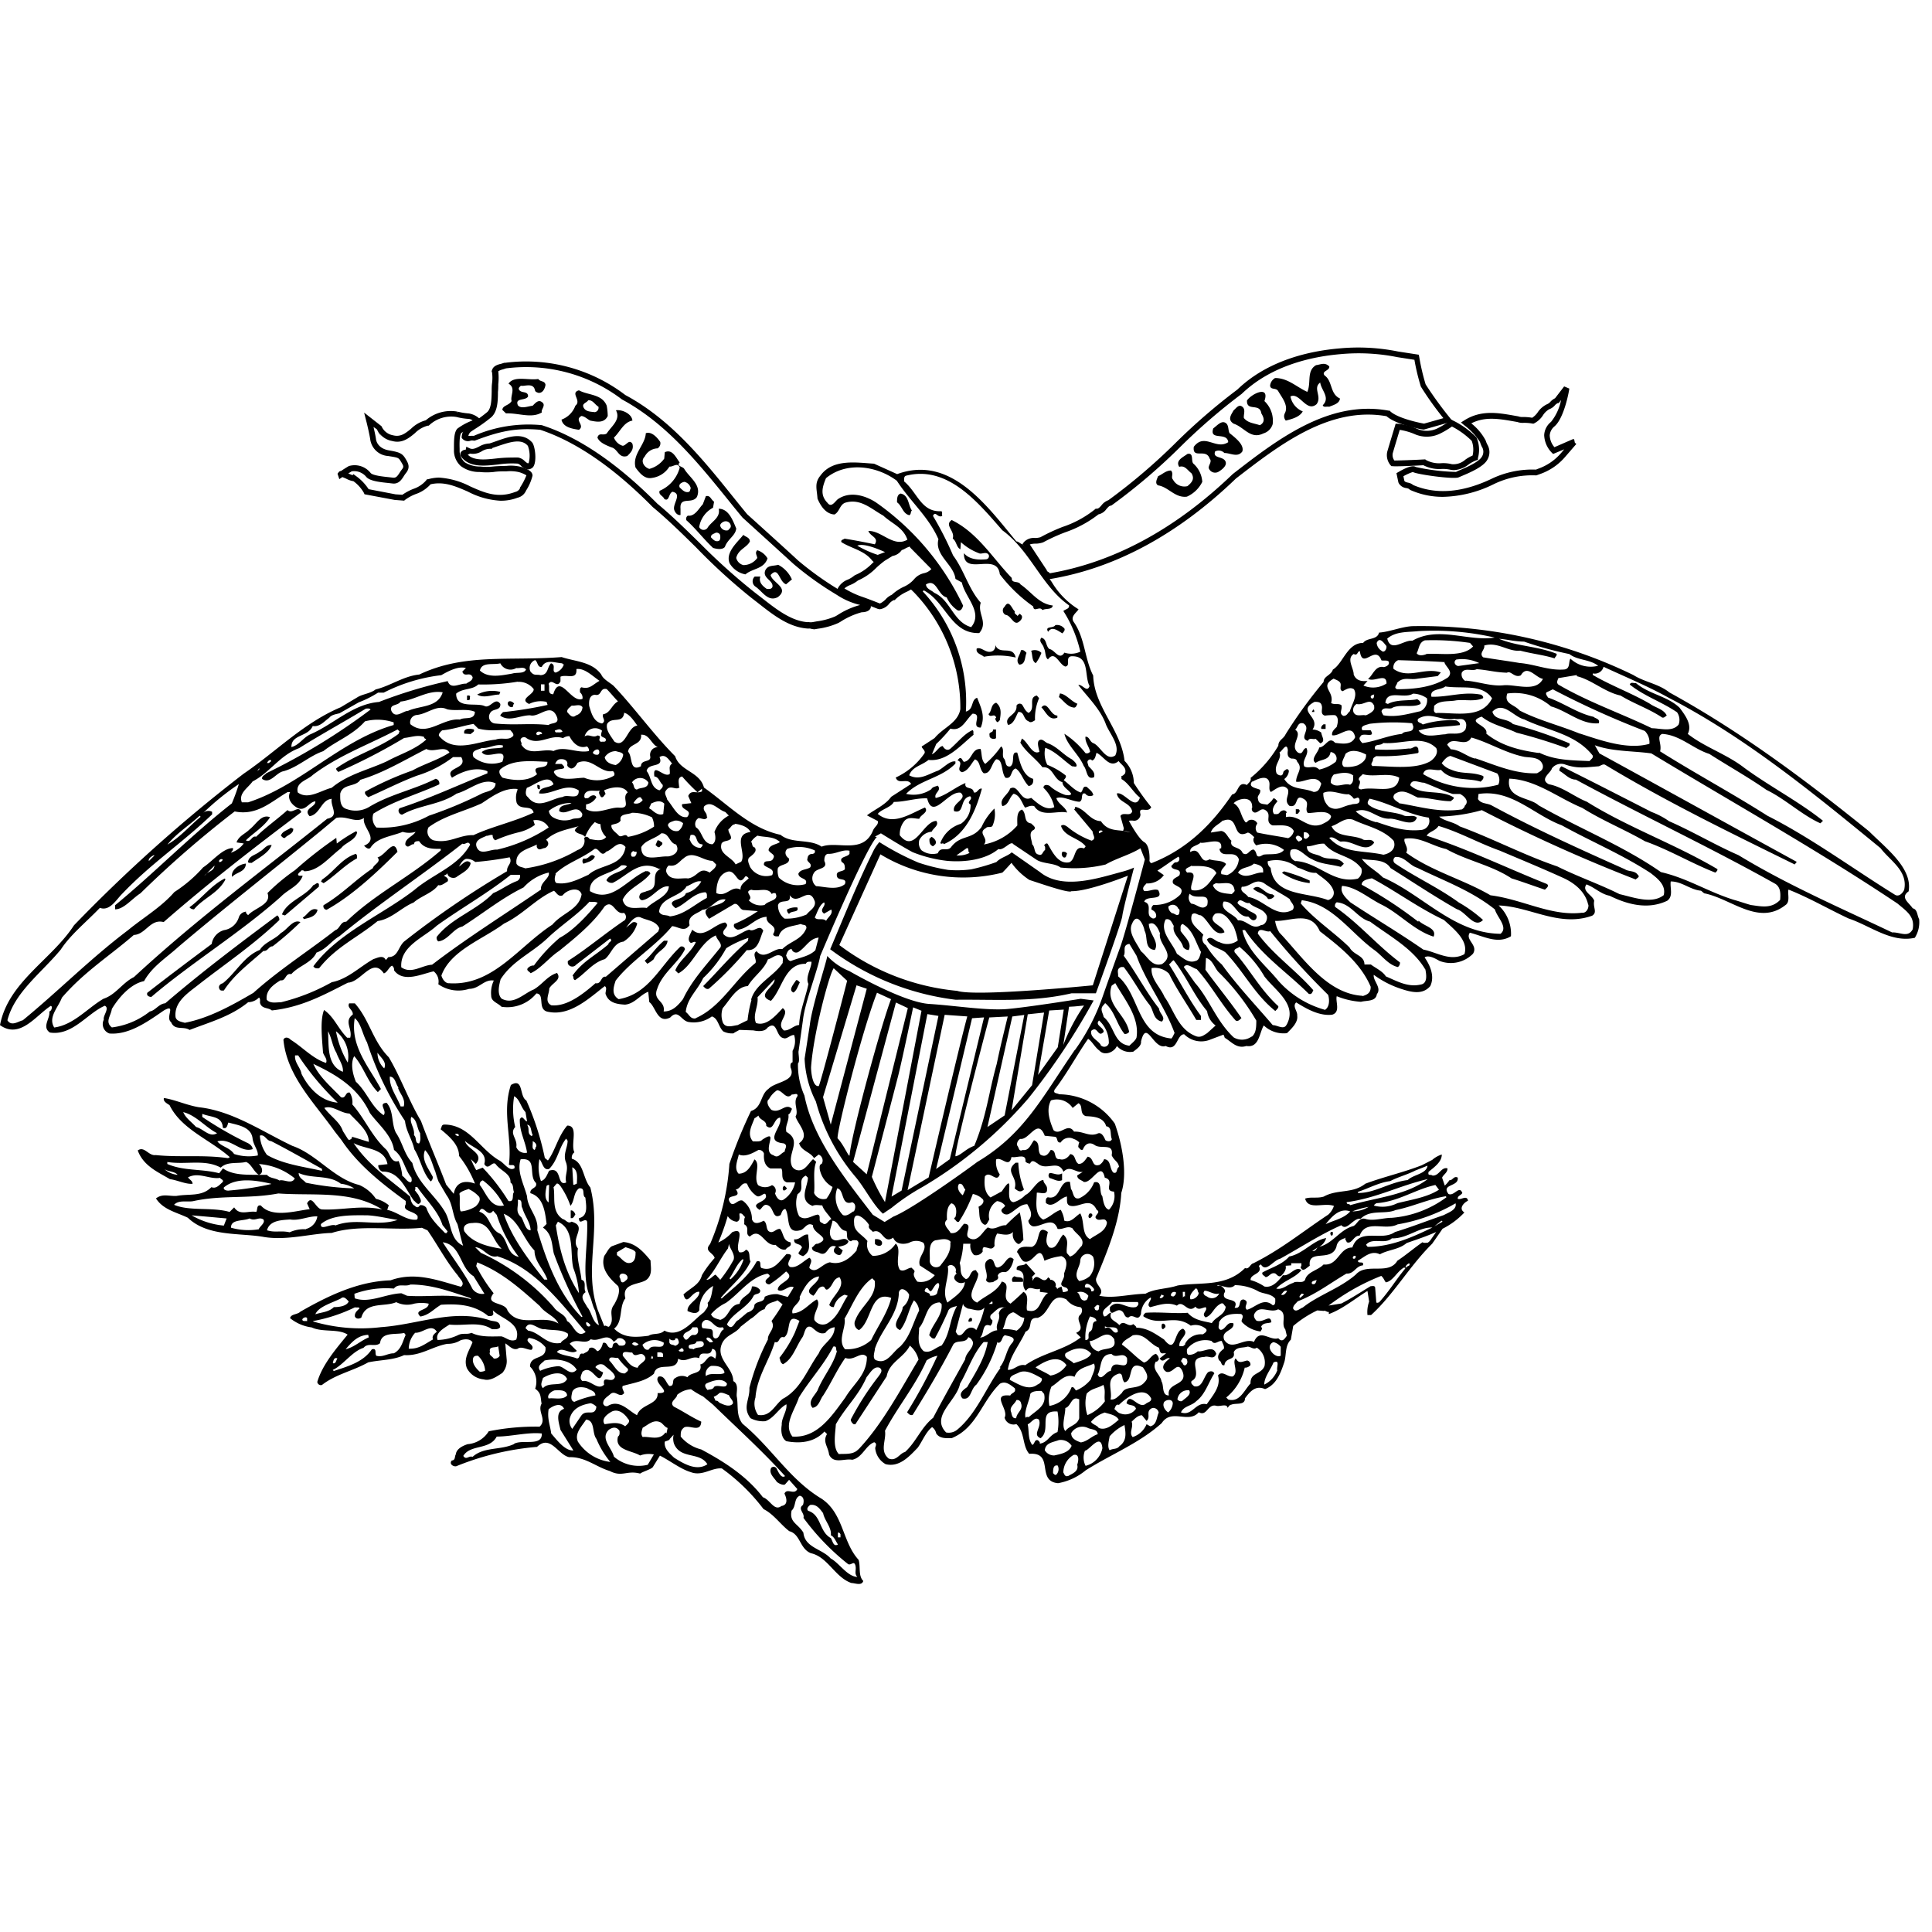 <svg xmlns="http://www.w3.org/2000/svg" width="300" height="300" viewBox="0 0 300 300"><path d="M125.76 97.59a2.16 2.16 0 01-.48 0c-2.84-.24-5.2-2.09-7.49-3.89l-1.17-.91a91.22 91.22 0 01-8.53-7.79c-2.2-2.17-4.49-4.41-6.73-6.26-6.06-6.14-11.92-10.16-17.47-12-3.87-.35-6.46.28-10.13 1.67a.46.46 0 01-.26 0 1.9 1.9 0 00-.38 0A1.17 1.17 0 0171.7 68a.45.45 0 010-.23 2.3 2.3 0 01.8-1.55c.17-.12.45-.31.8-.53A23 23 0 0075.64 64c.65-.57.68-1.9.71-3.19 0-.43 0-.86.05-1.27a6.43 6.43 0 000-1.74c-.08-.12-.06-.18 0-.32.19-.67.89-.87 1.45-1l.43-.14a.27.27 0 01.12 0 25.39 25.39 0 0118.7 5c7 3.76 12 9.91 16.76 15.85.72.89 1.43 1.78 2.16 2.66 0 0 5.91 5.32 7.88 7.16a48.69 48.69 0 006.38 4.57l.47.29a10.13 10.13 0 003.19 1.3l.4.11c.88.26.91.75.88 1-.07.48-.62.79-1.41.79a11.62 11.62 0 00-3.32 1.49l-.3.17a11.31 11.31 0 01-3.21.9l-.51.09a3.39 3.39 0 01-.71-.13zm-.24-1a1.92 1.92 0 00.74 0l.54-.1a10.94 10.94 0 002.9-.78l.3-.17a12.15 12.15 0 013.57-1.6 11.16 11.16 0 01-3.35-1.39l-.46-.29a49.27 49.27 0 01-6.53-4.68c-2-1.83-7.86-7.15-7.92-7.2-.78-.93-1.5-1.82-2.22-2.72-4.75-5.87-9.66-11.94-16.52-15.64a24.59 24.59 0 00-18-4.82l-.46.15a2.43 2.43 0 00-.74.3 8.86 8.86 0 010 2c0 .39 0 .8-.05 1.22 0 1.49-.07 3-1 3.89a24.2 24.2 0 01-2.47 1.79c-.32.21-.59.38-.75.5a1.12 1.12 0 00-.37.63h.3a3.12 3.12 0 01.54 0 21.36 21.36 0 0110.56-1.66c5.8 1.87 11.8 6 17.94 12.19 2.23 1.84 4.53 4.1 6.75 6.28A93 93 0 00117.2 92l1.19.92c2.19 1.71 4.45 3.49 7 3.69zM162.6 90l-.16-.26a.7.7 0 00-.23-.22 1.24 1.24 0 01-.52-.71l-2.91-4.33.17-.25a2.06 2.06 0 011.76-.69 3 3 0 00.85-.12 28.3 28.3 0 013.44-1.6 16.24 16.24 0 005-2.71l.13-.12h.18c.25 0 .45-.2.74-.54a2.34 2.34 0 011.06-.78 90.91 90.91 0 0010.46-8.92 93.67 93.67 0 019.57-8.26c4.74-4.57 11.25-6 15.86-6.39a31.07 31.07 0 019.08.48l3.23.5.06.31a34.14 34.14 0 001 4.29 58.25 58.25 0 003.79 5.23l.42.52-4.47 1.27h-.1c-.17 0-4.12-.69-5.71-2.07-8.84-1.56-16.56 4.4-23.38 9.67-9 8.67-18.81 14-29.09 15.65zm-2.68-5.44l2.64 4c0 .1 0 .12.2.24s.16.13.25.22c10-1.72 19.56-6.9 28.4-15.4 7-5.44 15-11.57 24.24-9.85h.14l.09.1c1.07 1 4.06 1.7 5.25 1.91l3-.85a48.24 48.24 0 01-3.5-4.9 33.28 33.28 0 01-1-4.16l-2.64-.41a30.46 30.46 0 00-8.83-.47c-4.47.38-10.77 1.76-15.36 6.18a92.48 92.48 0 00-9.53 8.23 91.54 91.54 0 01-10.64 9.06l-.17.07c-.23 0-.44.28-.66.52a2 2 0 01-1.23.82 17.73 17.73 0 01-5.15 2.78 28.2 28.2 0 00-3.43 1.56 3.63 3.63 0 01-1.18.21 2.82 2.82 0 00-.89.12z"/><path d="M225.79 73a2.91 2.91 0 01-.57-.06 5.24 5.24 0 00-1.34-.12 5.36 5.36 0 01-2.86-.58c-1.43.08-4.42.23-4.82.14h-.14l-.1-.1a2.42 2.42 0 01-.55-2.13c.27-.94 1.2-4 1.2-4l.1-.35h.37a10.24 10.24 0 013.07.83 3.77 3.77 0 003.11-.14 14.29 14.29 0 001.9-1.16l.23-.16.24.13a13.21 13.21 0 013.59 2.58l.08.11a4.82 4.82 0 01.19 3.15v.26l-.26.08a5.58 5.58 0 00-1.17.63 4 4 0 01-2.27.89zm-4.49-1.67l.13.1a4.29 4.29 0 002.46.49 5.59 5.59 0 011.56.16 2.77 2.77 0 002.08-.7 5.69 5.69 0 011.13-.64 3.9 3.9 0 00-.13-2.28 12.47 12.47 0 00-3.07-2.23 13.57 13.57 0 01-1.87 1.11 4.68 4.68 0 01-3.81.12 9.54 9.54 0 00-2.43-.71c-.25.83-.87 2.88-1.08 3.61a1.42 1.42 0 00.25 1.15c.65 0 3-.08 4.61-.17zM77.66 77.75a12.31 12.31 0 01-5-1.41c-1.9-.83-3.7-1.62-5.8-1.14a5.46 5.46 0 01-2.31 1.52 6.89 6.89 0 00-1.65.9l-.14.12-1.47-.11-4.69-.88-.1-.23a5.77 5.77 0 00-1.62-1.8 3.48 3.48 0 01-1.12-.39c-.18-.08-.43-.19-.6-.25l-.47.32-.28-.84.22-.29a.52.52 0 01.33-.14c.31-.21.84-.55 1.21-.76a3.16 3.16 0 013.37 1.06c.31.41 2 .58 2.86.67l.7.08c.38 0 .56-.16.94-.75a5.36 5.36 0 01.38-.55c.31-.4.25-.53-.15-1.18s-.37-.63-2-.89a3 3 0 01-2.77-2.51c-.12-.89-.64-3-.65-3l-.31-1.23 2.7 2.11a2.4 2.4 0 001.78 1.41c1.18.31 1.93-.3 2.79-1a5.19 5.19 0 012.31-1.33A5.93 5.93 0 0171 63.91v.23l.06-.22a10.25 10.25 0 001.73.28 3.18 3.18 0 011.78.92l.48.49-.64.25a12.78 12.78 0 00-2.76 1.36c-.33.33-.3 1.82-.28 2.46v.42a2.43 2.43 0 00.8 1.68 4.32 4.32 0 002.39.66 9.39 9.39 0 002 0c.72-.07 1.42-.08 2.11-.1a6.58 6.58 0 012.25.16c.83.29 1.77.61 1.77 1.36a7.59 7.59 0 01-1 2.31 1.9 1.9 0 01-1.34 1.12 7.14 7.14 0 01-2.69.46zm-9.51-3.59A12.18 12.18 0 0173 75.52c2.22 1 4.31 1.9 7 .87a1.08 1.08 0 00.74-.56v-.11a10 10 0 001-1.91 4.77 4.77 0 00-1.16-.5 6.13 6.13 0 00-1.93-.12c-.67 0-1.36 0-2 .1a10.39 10.39 0 01-2.17 0 4.73 4.73 0 01-2.93-.92 3.25 3.25 0 01-1.06-2.31v-.4c0-1.33 0-2.56.54-3.11a9.5 9.5 0 012.36-1.27 1.27 1.27 0 00-.58-.23 10.12 10.12 0 01-1.93-.3 5 5 0 00-4.2 1.25l-.11.1h-.14a4.3 4.3 0 00-2 1.16c-.92.77-2 1.64-3.52 1.22a3.25 3.25 0 01-2.39-1.82L58 66.3c.15.65.32 1.4.38 1.88s.45 1.48 2 1.75 2.06.42 2.57 1.27c.41.67.82 1.34.1 2.24a5 5 0 00-.33.47c-.37.58-.82 1.3-1.81 1.16l-.6-.07c-1.61-.16-3-.36-3.48-1a2.44 2.44 0 00-2.22-.81l-.55.34h.06c.18.08.45.2.63.26l.12-.17.37.27a7.54 7.54 0 012 2.07l4.18.8 1.06.07a8 8 0 011.72-.92 4.5 4.5 0 002-1.35l.1-.14h.16a6.51 6.51 0 011.69-.26zM59.18 67.81a9.25 9.25 0 01-.72-1.3"/><path d="M82 72.89a1.81 1.81 0 01-1.09-.55 1.18 1.18 0 00-.52-.35 14 14 0 00-3 .13c-2.2.24-4.47.5-5.77-1.18l-.08-.14a.67.67 0 010-.54.93.93 0 01.63-.42h.14l.1-.47.51.24c.45.21.82.05 1.43-.24a3.49 3.49 0 011.65-.51c.35-.1.71-.24 1.1-.37 1.82-.65 4.08-1.46 5.57.26.44.64.72 3 .1 3.78l-.08.08a1.13 1.13 0 01-.69.28zm-2.37-1.84a8 8 0 01.86 0 1.9 1.9 0 011 .56c.4.35.49.37.6.29a4.41 4.41 0 00-.12-2.66c-1-1.21-2.84-.57-4.56 0l-1 .34v.11h-.3a2.48 2.48 0 00-1.28.37 2.56 2.56 0 01-1.86.37 1.54 1.54 0 01-.34.17c1 1 2.83.77 4.71.56a20.84 20.84 0 012.25-.11zM206.4 56.86c.16.72-1.28.72-.72 1.44 1.27.87.8 2.86 2.39 3.58-.08.79-1 1-1.67 1.28-.4-.08-.88.16-1-.24 1.2-1.19-.24-2.31-.4-3.52-1.2.88.32 2.16-.56 3.36-1.59 1.36-2.63-1.91-4.06-1.2a3.13 3.13 0 001.91 2.32c-.48.88-1.68 1.19-2.63 1.43a1 1 0 01-.16-1.12c.63-1.19-.4-2.39-1-3.42-.33-.64-1.2-.16-1.28-.88a1.52 1.52 0 01.78-1.19c2 0 3.35 1.42 5 2.15.64-1.45-.16-3.27 1.36-4.15.71-.09 1.35-.48 2 .16M196.34 62.28a4.21 4.21 0 011.28 3.58 2.12 2.12 0 01-1.44 1.44c-2 1-3-1-4.62-1.51-1-.63-.4-1.36 0-2.08.39-.31.79-1 1.35-.55s.16 1.19.24 1.75c.64.8 1.6.8 2.48 1.12.87-.48.63-1.19.23-1.84-.23-1.68-2.31-.23-2.23-2 .64-1 3.59-2.47 2.71.08M191 67.31c.88.72 2.23 1.76 1.91 2.79-.72 1-1.83.24-2.79.24a1.22 1.22 0 00-1.44-.24c-.4 1.12 1.2.71 1.6 1.52.32.63-.48 1.27-1 1.59a1.05 1.05 0 01-1.6-.56c0-.47.56-1 .16-1.43-.55-1.68-2.71.15-2.47-1.84 1.68-2.23 3.43.55 5.35-.72-.16-1.67-3-.15-2.32-2.15.56-.39 1.2-1.2 1.84-.88s.4 1.21.72 1.68M185.25 71.94a4.15 4.15 0 011.44 2.88 4.85 4.85 0 01-2.39 2.3c-1.84.24-2.88-1.52-4.47-1.75-.56-.32-.16-1 0-1.43.63-.25 1.19-.88 2-.88.48.55-.08 1 .32 1.43a2 2 0 002.23 1c.8-.64 1.12-1.2.63-2-.63-.47-1-1.27-1.9-1-.64-1 .63-1.51 1.27-2 1-.24.56 1 .88 1.44M224.07 77.15a12.34 12.34 0 01-5.07-1.06l-.17-.12c-.07-.09-.22-.13-.45-.18a1.56 1.56 0 01-1.19-.77l-.05-.12-.3-1.43.28-.16c2.07-1.21 2.55-.9 2.7-.8a32.27 32.27 0 006.24.77c.07 0 .27-.13.54-.24.91-.38 3-1.26 3.49-2.1a1.43 1.43 0 000-1.59 6 6 0 01-.28-.72 10.1 10.1 0 00-2.48-2.63l-.47-.4.52-.33c2.59-1.64 5.21-1.18 7.75-.73l.63.11a1.72 1.72 0 00.72.1 8.44 8.44 0 011.44.12 3.15 3.15 0 00.86-.85 3.58 3.58 0 011.44-1.25 1.33 1.33 0 00.53-.39 2.39 2.39 0 01.72-.54l1.41-1.84.8.34c0 .18-.75 4.51-2.28 5.85a2 2 0 00-.76 1.42 3 3 0 00.73 1.83l2.85-1.24h.21l.11.54.23.2-1.73 2a9 9 0 01-3.85 2.65l-.63.23a13.65 13.65 0 00-6.65 1.38 18.6 18.6 0 01-7.84 1.95zm-4.64-1.84c3.5 1.51 7.56 1.21 12.07-.91a14.66 14.66 0 017-1.48l.38-.15a8.29 8.29 0 003.52-2.42l.49-.58-1.72.72-.22-.21a4.12 4.12 0 01-1.17-2.7 2.8 2.8 0 011.06-2.07 7.82 7.82 0 001.56-3.39l-.36.47h-.14a1.38 1.38 0 00-.48.37 2.07 2.07 0 01-.87.59 2.87 2.87 0 00-1 1 3.59 3.59 0 01-1.29 1.17l-.13.06H238a6.89 6.89 0 00-1.44-.12 2.39 2.39 0 01-.94-.13l-.57-.1c-2.29-.4-4.47-.78-6.59.31a8.45 8.45 0 012.24 2.67 4.17 4.17 0 00.24.6 2.31 2.31 0 010 2.4c-.61 1.1-2.77 2-3.92 2.49l-.52.22c-.71.35-6.57-.46-7.11-.83a7.94 7.94 0 00-1.47.66l.15.72c.12.17.28.21.58.28a1.63 1.63 0 01.78.36zM84.71 59.73c-.08.55-.4 1.35-1.12 1.27-.39-.15-.47-.15-.56-.55-.32-1.05-1.67-.4-2.15-.56-.15.16-.39.32-.31.56.31.71 1.43.16 1.43 1.11-.4.72-2.07.16-1.59 1.36.47.63 1.59.16 2.3.08.41-.4.88-1 1.44-.56.72.48-.24 1.2 0 1.59-1.59 1-3.59.08-5.58.16l-.57-.55c.08-.72 1-.64 1.44-1.36-.24-.88.72-2-.48-2.71.88-1.27 3-.48 4.62-.72.32.47 1 .24 1.12.88M98.2 65.31c-1.36.24-1.92 1.76-2.87 2.64a2.13 2.13 0 001.35 1.27c.56 0 1-1.12 1.52-.31.24.87-.24 1.35-.8 1.9-1.36.41-1.44-1.1-2.47-1.35-.8-.32-1.84-.72-2.16-1.51.24-.88.88-.24 1.44-.64.72-1.12 2.23-2.15 1.43-3.6 1-.15 2.48.57 2.56 1.6M116.47 84c-.4 1-1.84 1.27-2.15 2.64a1.54 1.54 0 001.11 1.11 2.65 2.65 0 002.16-1.11c-.08-.49-.4-.8 0-1.2a2.79 2.79 0 011.59 1.27c-.56 1.68-2.31 1.52-3.43 2.48a3.62 3.62 0 01-2.47-1.75c-.64-1.68 1.19-3.19 2.15-4.39.32.32 1 .4 1 1M122.93 90l-.87.73c-1.12-.4-1.12-2.88-2.4-1.44.24 1.2 3 2 1.12 3.43-1.52.8-2.39-.88-3.43-1.6a1 1 0 01-.16-1.59h.88c-.32.88.39 1.51 1 1.92.32 0 .72.08.88-.33.16-1-1.6-1.35-1.12-2.54.4-.88 1.28-.65 2-.88a4.64 4.64 0 012.15 2.31M94.21 63c-.73-1.84-2.88-1.6-4.31-2.39-1.44.39.48 1.59-.56 2.39a3.61 3.61 0 01-2.15 2.16c.23 1.19 1.67 1.42 2.71 1.58 1-.71-.8-1.51.39-2.15.57.09.88.48 1.36.72.88.16 2.16.49 2.72-.72a9.72 9.72 0 00-.16-1.59zm-1.84 1c-.72-.08-1.43-.08-1.75-.72s.48-.72.71-1.12c.72-.08 1 .63 1.6 1a.7.7 0 01-.56.84zM106.25 72.81c-.24-.4-1.27-.4-.71-1-.56-.71-1.12-2.15-2.31-1.59l-.09 1a4.16 4.16 0 01-2.31 1.59c-.8-.24-1.44-1.2-.72-1.91a2.33 2.33 0 012-1.28.92.92 0 00.41-1c-.48-.71-1.36-1.67-2.24-1.35-.08 1.83-2.15 3.27-1.59 5.34.55.72 1.35 1.84 2.55 1.6a3.77 3.77 0 002.71-1.76c.56.08 1.28-.72 1.6.16a5.43 5.43 0 01-3.12 3.6c-.23.63.56.79.72 1.27.8.48.64-.88 1.28-1.12 1.51.32.08 1.76.24 2.72.08.39.48 1 1 .88V79c-.16-2 1.75-.64 2.55-1.84.78-1.88-1.17-2.99-1.97-4.35zm.56 3.6c-.55.07-1-.48-1.27-.72-.24-.56.4-.8.72-.87a1.28 1.28 0 011 1c-.12.18-.05.59-.45.59zM111.6 79c.32 1.43-1.19 2-1.76 3a.75.75 0 01-1.27-.16 4.12 4.12 0 012.15-3l.16-.94c-.55-.39-.55-1-1.27-.86l-.48 1.27c-.56.55-1.2 1.92-2.32 1.76a.59.59 0 00-.23.71c1.51 1.35 2.55 2.79 4.14 4.3.56.17 1.44.33 1.84-.15.4-1.2 1.67-1.76 1.76-2.87-.56-1.35-1.2-3.06-2.72-3.06zm0 5c-.56.17-.88-.24-1.19-.55-.08-.48.47-.56.71-.72a.59.59 0 01.72.39c0 .31.08.7-.24.88zm.24-2.31c-.08-.32.32-.63.64-.72a.79.79 0 011 .72c0 .32-.24.39-.4.64a1 1 0 01-1.24-.66zM136.65 94.6a1.23 1.23 0 01-.36-.06s-1.88-.75-3-1.14a18.56 18.56 0 01-3-1.51l-.36-.22.2-.38a2.93 2.93 0 011.52-1.29 4.09 4.09 0 001-.62l.16-.09a8.14 8.14 0 002.65-1.83 15.56 15.56 0 011.38-1.15l1.54-.89a1.36 1.36 0 001-.68l.12-.16h.19a2.1 2.1 0 00.5-.23 1.62 1.62 0 011.3-.33 1.09 1.09 0 01.62.58l3.62 3.61-.16.29a2.77 2.77 0 01-1.81 1.35 2.06 2.06 0 00-1.11.63 5.33 5.33 0 01-1.94 1.45 6.24 6.24 0 00-1.67 1.14l-.1.11h-.15a2.16 2.16 0 00-.7.54 2.25 2.25 0 01-1.44.88zm-5.53-3.23a14.24 14.24 0 002.41 1.18c1.19.4 3 1.12 3.06 1.15s.49-.2.89-.59a2.81 2.81 0 011-.75 7.24 7.24 0 011.8-1.22 4.54 4.54 0 001.66-1.2 2.79 2.79 0 011.56-.94 2.13 2.13 0 001.12-.64l-3.26-3.31c-.06-.13-.11-.17-.13-.17s-.4.15-.57.24a2.85 2.85 0 01-.64.3 2.18 2.18 0 01-1.43.91l-1.22.75a15.15 15.15 0 00-1.27 1.06 9.09 9.09 0 01-2.88 2 4.72 4.72 0 01-1.2.7 3.12 3.12 0 00-.9.53zM150.78 205.19c.16 0 .16-.24.16-.4-.24-.4-.56.08-.56.32s.24.08.4.08zM89.34 188.6c-.08-.33-.4-.72-.72-.64v1.19h.24c.32-.15.32-.4.48-.55zM122.21 184.53l-.4-.41a.47.47 0 00-.16.72c.25.08.41-.16.56-.31zM123.33 192.43c-.16.95 1 .55 1.2 1.28l-.56.87c.16.32.4.32.72.48 1.35-.8.88-1.92.8-3.35-.8-.16-1.28.88-2.16.72zM169.29 189.15c.16-.16.4-.32.32-.55s-.32-.17-.4-.17c-.21.17-.32.72.08.72zM155.57 196.5c-1.52 1.12-.8-1.12-1.91-1-1.52.71 0 2.07-.56 3.27.32.55.64.32 1.11.32.32-.32 1-.32.72-1 .16-.48.64-.64 1.2-.55.72-.25 1.11-1.21 1.27-2-.79-.8-1.19.46-1.83.96zM157.24 199.05h1.6c.24-1-.88-.55-1.28-.88a.58.58 0 00-.32.88zM135.86 192.43v.71c.24.33 1.11.56 1.11-.16-.07-.47-.63-.64-1.11-.55zM158.12 180.54h-.4c-1.83 1.43.4 2.15-.16 4 .48.39.88.71 1.44.16a12.92 12.92 0 01-.88-4.16zM163 182.14a.52.52 0 000 .79c.64.15 1.28.64 1.92.32v-1.05c-.65.41-1.29-.06-1.92-.06zM180.79 206.23c.47-.24-.09-1-.4-.56 0 .24-.09.56.15.72.16 0 .16-.08.25-.16zM206.8 191.87c.24-.09.15-.41.15-.57-.55-.15-.39.57-.15.57zM122.53 141.91c.32-.55 1.6-.16 1.28-1a2.76 2.76 0 00-1.6.32.73.73 0 00.32.68zM79.68 109.68c0-.09 0-.32.16-.4-.23-.4-1-.63-1 0 .05.4.61.72.84.4zM103.7 146.07v-.01.01zM55.43 133.29v-.47l-.15-.24c-2.16.64-3.43 2.8-5.27 4l-.16.32.4.24c1.59-.98 3.34-2.88 5.18-3.85zM77.53 107.85l.16-.41a5 5 0 00-3.59.41c1.03.64 2.31 0 3.43 0zM58.62 133.14c.64.72-.64 1.12-.72 1.67-2.87 1.92-4.7 4-7.66 5.75a.54.54 0 00.48.71c4-2.22 7.81-5.82 11-9-.55-2.27-1.83.55-3.1.87zM48.64 137.45c-1.19 1.75-4.06 2.47-4.86 4.55l.48.15 5.26-4.47v-.39c-.24-.4-.52.07-.88.16zM61.73 132.26v.01-.01zM73 108.16c-.08-.24-.32-.15-.48-.15v.71h.32c.22-.16.06-.4.16-.56zM30.13 141.2c1.44-1.75 3.75-2.48 4.87-4.63l-.08-.16c-2.08 1-3.59 3.11-5.5 4.47a.88.88 0 00.71.32zM42.18 131.22v.01-.01zM39.07 134c1.11-.79 2.7-1.59 3.11-2.78-.88-.08-1.2.72-1.83 1-.64.56-1.68.63-1.84 1.6.08.28.4.11.56.18zM44.26 130.1c.39-.47 1.35-.63 1.27-1.43a.42.42 0 01-.32-.16c-.56.41-1.43.57-1.59 1.28.24.15.31.4.64.31zM47 142.48c.08.08.16.15.16.24.64-.16 1.91-.32 2.15-1.45-1.06-.47-1.54.8-2.31 1.21zM102.1 130.5l-.31.73c.24.15.31.39.63.31.09-.23.56-.32.4-.72-.23-.08-.4-.39-.72-.32zM43.62 144.87c-.88 1-2.55 1.43-3.27 2.63-2.48 1-3.68 3.51-5.75 5.18-.4.09-.71.41-.56.81s.4.32.72.32c1.59-2.47 3.91-4.16 6.14-6.15.72.08.8-.72 1.44-.72a50 50 0 004.31-3.75c-1.12-.55-2.07 1.21-3.03 1.68zM47 136c-.24-.07-.56.09-.72-.15 0-.32.4-.48.56-.71.16 0 .32 0 .4.15 2.23 0 3.91-2.23 5.74-3.59.64-.88 2.24-1.2 2.48-2.47l-.16-.16a22.62 22.62 0 00-3 1.91l-.08-.88a63.08 63.08 0 00-6.39 5 30.82 30.82 0 00-4.3 3.58c.72 1.76-2.07 2.32-3 3.43-.16-.16-.4-.32-.32-.55a1.27 1.27 0 00-1.12.87 2.86 2.86 0 01-2.3 2 2.66 2.66 0 00-1.92 2.15c-3.43 2.55-6.62 4.95-10 7.58-.16.48.32.64.63.64 6.07-5.2 13.89-10 20.11-15.56 1.13-1.16 2.8-1.64 3.39-3.24zM38.19 134.1c-1 .07-2.39 1-2.15 2.06.71-.78 2.07-.71 2.15-2.06zM72.1 113.91l1 .08c.16-.25.64-.32.48-.72-.52-.16-1.71-.27-1.48.64zM83.43 121.88c0 .33 0 .8.4.64v-.47c-.08-.17-.24-.17-.4-.17zM92.37 133c-.72-.72-.88.56-1.75.31a.55.55 0 000 .81c.64-.26 1.52-.42 1.75-1.12zM100.11 149.18l.4.47a4.77 4.77 0 001-.71c.48-1.28 2.06-1.6 2.15-2.87h-.56c-1.23 1.03-1.95 2.24-2.99 3.11zM139.85 76.64c-.56.17-.56.8-.56 1.36.8.56.88 1.76 1.91 2 .32-.16.16-.56.4-.72-.6-.88-.47-2.4-1.75-2.64zM154.69 109.12c-.87.24-.64 1.28-1.2 1.76.33.71.88-.24 1.2.55l-.16.16c.08.24.16.48.4.56l.32-.32c.16-1.03.32-1.99-.56-2.71zM156.53 112.56c.88-.09 1.2-1.29 1.59-2 1-.08.72 1.13 1.6 1.44.32.32.72 0 1-.16a7.78 7.78 0 01.63-3.43L161 108c-1.44.31-.09 2-1.28 2.7-.56-.31-.72-.87-1-1.27a.54.54 0 00-.88.15c.16 1.53-2.03 1.61-1.31 2.98zM164.19 111.43v-.32c-1.12 0-1.52-2.39-2.48-1.27.72.71 1.2 2.16 2.48 1.59zM156 94.21a.75.75 0 00.16 1.27c.88.08 1.27 1.83 2.15 1 .32-.24.56-.71.24-1s-.16-.16-.56.16c-.16-.25-.56-.32-.4-.72-.42-.24-.9-2-1.59-.71zM167.3 109.28c-1-.4-1.76-1.51-2.71-1.6l-.16.56c.63.48 1.27 1.45 2.15 1.6.48.16.56-.25.72-.56zM158.28 103.21c1-.08.8-1.11 1.12-1.83-.24-.24-.48-.55-.88-.4-.08.72-.96 1.51-.24 2.23zM161.31 115c-.31.39 0 1.19.09 1.74-1.12.57-1.76-1.51-2.72-2.06l-.24.63c.8 1.43 2.4 2.47 3.43 3.83 1.68-.15 1.68 1.92 3.11 2.32 0 .8 1.12 1.27 1.36 1.83-.24.31-.64.16-.88.16a7.16 7.16 0 01-2.31-1.27c-.24-.33-1.12-.49-1.12.15a5.81 5.81 0 011.68 3c-1.28.64-2.56-.56-3.59-1.44-1.68.79-1.92-2.24-3.27-1.44-.32 1-1.76 1.6-1.2 2.72 1-.16 1-1.28 1.75-1.92 1 .24 1.28 1.43 1.76 2.15.4-.07.8-.39 1.43-.23 1.12 1.82 3.6.64 5.11 1-.24-.88-1.35-1.28-1.67-2.23 1-.4 2.31.48 3.59.56.55-.24.24-.88.55-1.28.16 0 .33-.07.4.08a.91.91 0 001.2.16c-.16-.63-.56-.8-1-1.27-.71-.24-.56.64-.95.87-1-.32-1.76-1.27-2.64-1.91.16-.24.4-.4.32-.72a11.35 11.35 0 00-2.87-1.67 3.88 3.88 0 01-.32-2.64c1.6.56 2.79 1.92 4.15 2.87.32 0 .64.16.72-.07 0-.41-.4-.72-.72-1-1.36-.72-2.23-1.91-3.67-2.48-.52-.1-.92-.9-1.48-.44zM144.64 129.94l-.32.32c0 .48 0 .88.48 1.12.16.08.24-.16.4-.24.39-.48-.2-1.04-.56-1.2zM165.14 133.13c.48.16.4-.39.56-.55-.16-.32-.4-.32-.72-.32a.63.63 0 00.16.87zM162.75 98.11c.64-1 1.6-.08 2.23.24.16-.24.4-.4.32-.72a1.46 1.46 0 00-1.43-.56c-.32.56-1.68.08-1.12 1.04zM153.66 114.15c-.09.56.71.72 1 .47v-1.35h-.48c.11.56-.69.32-.52.88zM157.72 102.1c-.48-2-2.55-.24-3.19-2a.9.9 0 01-.4 1c-1 .49-1.67-.72-2.47-.39-.16.79.72.88 1.12 1.27a12.44 12.44 0 014.94.12zM160.12 101.06c.24.64.08 1.6.72 1.91a6.16 6.16 0 00.87-1.59 1.45 1.45 0 00-1.59-.32z"/><path d="M154.69 117.9c1.12 0 .72 2 1.44 2.87 1.11.23.72-1.2 1.59-1.44.88.57 1.12 1.84 2 2.72.56-.08.79-.49.71-1.11-1.68-.49-2.07-2.72-2.47-4.07-1.11-.25-.24 1.67-1.11 2.15-.88.08-.56-.88-1-1.28-.31-.56.16-1.44-.4-1.84a13.83 13.83 0 01-2.46 2.72c-.65-.56-.49-1.52-.72-2.32-1.44-.08-1.28 1.76-2.56 2-.23-.07-.23-.39-.47-.55s-.41.16-.56.32c1.12.39-.4 1.43.71 1.84 1-.25 1.36-1.28 2-2 .88.32.64 1.51 1.35 2.15 1.15.15 1.15-1.44 1.95-2.16zM155.25 89.17a23.52 23.52 0 005.19 5c.08 1 1-.15 1.43.57.48-.32 1.52 0 1.6-.72-2.16-.24-3.27-2.08-5-3.27-.32-.63-1.43-.08-1.36-1-3-3.11-5.27-7-9.33-9-1.2.8.55 1.68.16 2.87.63.49.55 1.36 1.19 1.67l.08-1.1A8.67 8.67 0 00152 85.9c.4.23 1.12-.32 1.51.23a.49.49 0 01-.39.72c-1.12.09-2.56.09-3.44-.95-.09 3.67 5.17-.24 5.57 3.27z"/><path d="M149.9 83.27c-.08.31.32.71.64.55.16-.39-.4-.39-.64-.55zM205.84 112.47h-.32c-.24.16-.48.48-.32.72h.64zM203.92 110.16l-.23.39h.39c0-.15 0-.31-.16-.39zM201.77 125.79c-.08-.23-.4-.08-.56-.15v.72h.32c.08-.16.4-.36.24-.57zM194.59 138c.71.71 1.75.64 2.31 1.59a.92.92 0 001-.48l-.32-.24c-1.24.01-1.95-1.82-2.99-.87zM199.06 135.54a9.6 9.6 0 004.31 1.59v-.4a25.59 25.59 0 00-4-1.43zM175.64 129.38a2.45 2.45 0 011.31 1.28M174.48 135.3c-3.8 1-9.45 3-13 .11l-4.38-3.06c-.65.61-1.71.79-2.38 1.51a30.72 30.72 0 01-3.9 1.13 16.6 16.6 0 01-3.58.09 27.59 27.59 0 01-4.64-1.14 41.76 41.76 0 01-6.05-3.18 6.37 6.37 0 00-1 1.51c-2.47 5-4.49 10.06-6.64 15.13a40.8 40.8 0 0019.48 7.84c6.39-.07 11.89.41 18-1H170.17c.32-.88 4-11 4.1-12s1.82-7.52 1.82-7.52a11.51 11.51 0 01-1.61.58zm-4.79 17.7s-18.19 1.82-21.06.86a35.92 35.92 0 01-18.3-7.11l6.38-14.09a24.78 24.78 0 0018.94 2.84c.64-.64 1.41-1.52 1.41-1.52a10.36 10.36 0 002.79 2.66c1.51.48 6.2 2.13 6.52 1.74 2.55.08 8.77-2.4 8.77-2.4zM124.21 152.52c-.32.57-.48 1.29-1 1.6-.88-.39.08-1.35.4-1.91.24-.08.4.15.56.31"/><path d="M298 142.72c-.32-.56-.24-1.52-1-1.68-.56-.88-2-1.67-.63-2.63.63-3.59-3.44-6.63-6.15-9.33-10-8.07-19.95-15.49-31-21.56-1.68-1.35-3.83-1.59-5.59-2.7a75.19 75.19 0 00-34.31-7.59c-1.67.08-3.51.88-5.18 1-.31 1.21-1.84.72-2.47 1.6-2.48 0-3.11 3.19-4.71 4.15-.24.88-1.43 1-1.43 1.91a72.33 72.33 0 00-5.91 8.14c-.32.72-1.12.88-1.12 1.76a18.06 18.06 0 01-4.31 5c.16.56-.4.8-.56 1.11-1.51-.71-1.27 1.37-2.3 1.45-3.11 4.62-7 8.53-12.53 10.68a.45.45 0 01-.3-.53s.11-2.19-.82-2.73-2.39-3.32-2.39-3.32a2.23 2.23 0 01.8 0 1 1 0 001-1c-.39-1.45 1.2-.09 1.67-1.12a41.72 41.72 0 01-2.7-3.75 4.9 4.9 0 00-1.44-3.43c-.56-4.87-4.71-8.37-4.87-13.25-1.35-2.63-1.27-5.82-3-8.29-.64-.88.48-1.52.72-2a12.41 12.41 0 01-4.15-4.23 73.7 73.7 0 00-4.5-5.86c-.3 0-.69-.47-1-.45-4.55-5.5-10.21-13.49-18.51-10.45L135.72 72c-2.72-.16-6.39-.8-8.31 1.83-1 1.2-.55 2.15-.47 3.59.47 1.12 1.28 2.39 2.63 2.47.8-.4.8-1.51 1.68-1.83 2.39-.72 4.07 1 5.9 2 1.36 1.27 3.11 1.83 3.75 3.74-2.15 1.27-4-1.43-6.06-1.35.32.88 1.67 1 1 2.07-1.59-.33-3.19-.64-4.7-.88-.16.16-.64.16-.48.55 1.6 1 3.59 1.29 4.79 2.88a8.06 8.06 0 00.64.52 50.51 50.51 0 015.18-3.15l3.91 3.87S141 91 140.87 91c.39.31 1.06 1 1.07 1a25.8 25.8 0 017.18 18.12c-.37 2.15-2.67 2.86-4 4.49l-1.85 1.21c-.52.18.6.68.26 1.19a10.94 10.94 0 01-4.44 3.72c.4 1.2 1.83 0 2.39 1l-3.1 2c-.88 1.27-2.64 2-3.76 2.88l1.68.88c.16.56-.48.87-.72 1.42-1.52 3.84-5.59 1.61-8 2.56-1.84-1.27-4.63-.4-6.38-1.84-4.71-1-8.06-4.63-11.89-7.34-.64-2.47-3.75-2.55-4.47-4.86-3.42-3.43-6.3-7.5-9.57-10.94-.64-.55-1.59-1-1.91-1.75-1.44-2-4-2-6.15-2.71-8.14.64-15.08-.63-22.1 2.71-2.47.25-4.47 1.76-6.79 2.32-.73.59-1.93.71-2.7 1.14l-2.73 1.63c-5.69 2.39-10 6.87-15.07 10.32a239.06 239.06 0 00-26.33 23.53C8 149.05 1.28 152.47 0 159.18c3.11 2.23 5.59-1.52 7.9-3l.16.15c0 .24-.08.64-.4.73.16 1.11-1.2 2.39.08 3.27 3.51.55 5.82-3 8.54-4.16.79.4-.32 1.52-.16 2.16a1.54 1.54 0 00.87 2.15c3 .24 5.83-1.76 8.46-3.58 2-1.12.16 1.11 1.12 1.82.55 1.36 1.91.57 2.87 1.21 3.11-1.21 6.38-2.08 9.1-4.31a2.4 2.4 0 001.67-.72c.24.16.16.56.16.8.24 1 1.28.71 1.84 1.2 4.55-.49 7.9-2.31 11.81-4.31 2.07-.09 3.83-4.07 5.58-1.44.55-.16.8-1 1.27-1.2a.75.75 0 01.32.72c1.44 2 4.31.55 6.15.16a2 2 0 01.72 2 5.44 5.44 0 004.78.72c1.6 0 2.31-1.52 3.84-1.29a4.42 4.42 0 00-.41 2.33c0 .95 1 1.11 1.6 1.74a5.83 5.83 0 005.42-2.07c1.44.08 0 2.64 1.92 2.87 3.35.65 6.3-2.15 8.69-4 .48.24 0 1 .16 1.28.48 1.36 1.84 1.52 3 1.59 1.52-.15 2.32-1.52 3.6-2l.16 1.6c1 .71 1.26 3.43 3.26 2.39 1.28-1.36 1.68.55 2.88.71a4.76 4.76 0 003.58-.87c1 .32 1 1.59 1.76 2.32a3 3 0 001.59.31c.25-.2.62-.35.92-.54l2.19.08c.64.15 1.76.23 2.16-.41 1.6-1.27 1.27 1.36 2.47 1.6.56.24 1-.48 1.68-.48a3.22 3.22 0 01-.24 2.47v1.76c-.4.16-.32.48-.32.79 1 2.24-2.32 2.17-3.43 3.36-1.27.87-.95 2.88-2.71 3.43a73.54 73.54 0 00-3.35 8.21 37.8 37.8 0 01-3 12.45c-1 1.12.48 1.29.71 2.16A16.78 16.78 0 00109 198c-.4 1.51-1.67 1.91-2.87 3 .55 2 1.27-.56 2.47-.41.08 1.12-2 1.84-1.83 3 .47.17 1.43.64 1.83-.16a4.15 4.15 0 012.15-3.75c-.23.88-.23 2-.88 2.64.25.64-.31 1-.55 1.44-1.68 1.19-3.67 4.13-6.15 2.86-.71.72-1.75.33-2.47.8-2 .24-3.83.41-5.34-1.11 1.43-1.12.71-3.36 1.75-4.71-.64-2.4 2.16-2.08 3.27-2.87 1-.8.64-2 .64-3-1.12-1.36-2.31-2.72-4.23-2.87l-1.79.66c-.53.31-.82 1.07-1.16 1.48-.64 1.92.71 3.43 2.15 4.71.4 1-.24 2.16-.63 2.87-1 1.28.23 2.31-.81 3.44-.31 0-.55-.32-.71-.08l-1-2.48c-2.26-6.42.58-12.2-1.17-19.06-1.2-1.44-1-3.91-2.87-4.47a1 1 0 01.39-1c-.63-1.28.72-4.15-1.11-4.15-1.44 1.68-1.83 3.83-3 5.42l-.48-.39a43.49 43.49 0 00-2.87-8.93c-1.12-.64-.4-3.6-2.4-2.4-1.43 4.31.24 8.22-.31 12.36.24.24 1-.23.87.56-.87.56-1.59-.87-2.47-1.27-3-1.83-4.62-5.51-8.46-5.51-.48.08-.32.4-.55.72 1.35 1.12 2.87 2.39 2.87 4.15a16.91 16.91 0 012.47 4.3c-1.76-.63-3-.1-3.29 1.59l-1.18-1.43c-1.27-3.34-2.71-6.62-3.91-9.88-1.91-3.19-3.11-6.71-5-9.9-2.48-2.48-3-5.83-5.27-8.37h-.88c-.39.7.64 1 .56 1.74-1.44 1.05 0 2.23-.4 3.6h-.47c-1.44-1.44-2-3.2-3.59-4.31-.64 1.59-.32 4.39-.16 6.62.16.55.72 1 .47 1.6-2.07-.65-3.67-2.48-5.5-3.6-.24-.31-.88-.55-1.12 0 .54 5.65 4.79 9.76 8 14.29L53 177c2.55 3.82 6.15 6.69 10 9.49v.51c-.63 1.11 1.28 1 1.84 1.83 0 .16.08.47-.16.56-1.6.16-2.95-1.2-4.55-1.52l.24-.72a5 5 0 00-2-1 6 6 0 00-2.6-2.15c-3.91-.95-6.62-4.79-10.37-6.07-4.71-2.23-9.26-5.42-14.52-6-1.92-.32-3.76-1.19-5.43-1.43-.16.56.56.88.88 1.11 1.83 3.75 6.3 5.36 9.34 8.06a.43.43 0 01-.32.16c-3.91-.55-7.42-.08-11.17-.47-1.12.16-1.75-1.45-2.79-.72.87 2.4 3.11 3.34 5 4.46 1.2.16 2.4.8 3.51.72 0-.47-.47-.63-.71-1 1.67-.88 3.27.33 5 .08.08.25.56.25.4.64-.48.4-1 1.12-1.76.8-1.51 1.51-3.35 1-5.42 1.36-1.2.07-2.16-.4-3.19.39 1.12 1.76 3.19 2.15 4.95 3 3.11 3 8.14 2.31 11.89 3 3.58.56 7.26-.56 10.45-.64 4.23-1.36 9.57-.33 14-.8l.88.4c1.6 2.32 2.87 4.79 4.7 7 .32.56 1.2 1.2.48 1.76-3.59-1-7.1-2.39-10.93-1-5.11.16-9.81 2.47-14 4.87-.48.48-1.44.32-1.6 1a6.65 6.65 0 003.36 1.44c1.67.8 4.15.16 5.58 1.12-1.76 2.16-3.91 4.63-4.71 7.34a.56.56 0 00.72.48c2.15-1.68 4.78-2.16 7.18-3.51 1.83-.4 3.91-.33 5.58-1.13 2.56.16 4.39-1.35 6.71-1.75a3.76 3.76 0 002.07-.56c.48-.16 1.44-.31 1.84.32-.48 1.28-1.44 2.48-.88 4a3.29 3.29 0 002.63 1.76c1 .31 2.08-.48 2.88-1a2.79 2.79 0 00.67-2.17l-.21-2.42c.56.32 1.16 1.12 1.93.83.56-.47 1.6.25 2.16.16.7-.79-1.28-1.19-.41-1.84a4 4 0 012.56 1.45c.23 2.07-2.4 1.11-2.4 3a3.29 3.29 0 01.8 3.44c1 .71.8 1.34 1 2.31-.71 1.27.89 2.47-.31 3.58a36.76 36.76 0 00-7.9.72 4.24 4.24 0 01-3.27 2c-.72.23-1.76.71-1.84 1.59-.23.32 0 .88-.63.95-.48.57.31 1 .71.88a42.61 42.61 0 0112.53-3c2.08-2 3.27 1.28 5 1.6 2.47-.08 4.15 1.51 6.3 2.15 1.92 1 2.63-.16 4.71.4.36-.3 1.86-.71 2-1.06l1.07-1.73c1.43.7 3.24 2.11 4.76 2.55 1.83.72 3.27-.72 4.86-.56a30.2 30.2 0 016.47 6.31c1.59.79 2.63 2.39 4 3.43 1.75.47 1.59 2.71 3.35 3.42 2.63.57 3.75 3.76 6.3 4.63.56 0 1.59.49 1.84-.32-.8-.79-.4-2.15-.72-3.27-2.56-2.79-2.32-7.18-5.74-9.49-5-3-7.75-7.9-12.29-11.65-1-1.27-.64-2.71-.88-4.14-.16-.65.4-2-.56-2.48 0-2.15-2.79-3.43-1.75-5.83.62-1.38 2.1-1.5 2.89-2.62l1.58-1.24c.7-.36 1.31-1.3 2.15-1.48.3-1.07 1.36-1 2-1.38l.79.63a28.36 28.36 0 01-1.72 2.59c.72 1.2-.64 1.84-.56 2.87a35.22 35.22 0 00-2.87 7.5c.08 1.84-1.12 3 .16 4.71a4.18 4.18 0 002.32.47c1.35-.47 2.07-2 3.26-2.62.16 1-.79 2.15-.72 3.19-.15.88-.07 2.07.72 2.54 2.16.41 4.39.16 5.91-1.51l.4.4c-.72 1.21.16 1.91.32 3.19.71 1.52 2.39.56 3.59.8 1.59-.32 2.07-2.23 3.42-2.72.56.25.09.72.16 1a3.19 3.19 0 001.6 2.4c2.15.56 3.75-1.27 5-2.56.72-1 1.27-2.47 2.23-3.19a1.63 1.63 0 01.64 1c.56.79 1.43.72 2.39.72 3.91-1.6 4.63-5.67 7.5-8.46.88-.48 1.6.16 2.31.71.24.72-.48.64-.71 1.13-3.12-.33-.16 2.15-.88 3.43a1.44 1.44 0 001.83 1c1.36 1.27.89 3.35 2 4.62 4-.31 1 4.24 4.47 4.56a9.28 9.28 0 004.3-2c3.92-2.48 8.38-4.23 11.81-7.34 1.52-2.32 4.16.16 5.75-1.68 1.27.72 1.36-1.35 2.71-1 .56.16 1.68-.4 1.75.32.16-.16.32-.48.56-.48.72-.33 2.15.16 2.15-1 .81-1.11 1.68-2.07 3.12-1.43 1.83-.72 2.47-2.64 3-4.23.32-1.12.08-2.56 1-3.44l.37-2.13a16.73 16.73 0 013.74-2.42l1 .08c.25-.12.57.26.79.14v.35c2.18-.8 4.05-2.4 6-3.59l.26 1.65a4.77 4.77 0 00-.26 2.09h.56c3.51-3.19 6-7.65 9.5-11.09a1.75 1.75 0 01.18-.26l1.42-2.05a12 12 0 003.39-2.53c-1-.63 0-1.58.56-1.82-.16-1-1.19 0-1.6-.32 0-.48.48-.48.72-.88-.47-1.28-1.27.56-2.15.15-1.2-1.59 1.68-1.1 1.43-2.55-.63-.31-.79.49-1.27.4a5.45 5.45 0 01-.73.85l-.42-1.22c.14-.46.89-.8.83-1.46-1-.25-1.28 1.2-2.32 1.12-.32-.24-.77.13-.61-.58 1-.81 2.05-1.57 2.05-2.69a4.21 4.21 0 00-1.49.84l-1.62.83c-2.86 1.12-6.06 1.84-8.77 2.87-2 1.59-4.32.8-6.46 2-1 .31-2 0-2.88.31.48 1.84 2.88.57 4.47 1.13a3.12 3.12 0 01-.87 1.35c-4.08 2.71-7.35 5.42-11.66 7.57-.47.09-.63 1-1.27.73-3 3-6.87 2.15-10.46 2.71-1.67.56-3.59.47-5 1.28-2.64.07-5 .79-7.18.31 1-1-.72-1.67-.48-2.7 1.75-4.24 3.67-8.79 3.9-13.26 1-3 .16-7.5-1-10.76a10.7 10.7 0 00-8.62-4.56c-.48-.23-1-.11-.72-.74 1.86-2.39 3.51-5.48 5.19-7.87.64.4 1 1.27 1.76 1.83.79.88 2.31.24 2.71-.72a2.68 2.68 0 002.55.88c.48-.39 1.28-.88 1.2-1.59.87-3.59 1.91 1.36 3.83.71 1.83 1 1.68-1.82 2.87-1.82a3.73 3.73 0 004.15.79l1.95-.73a3 3 0 01.2.49c1 .56 1.83 1.76 3.35 1.27 2 .33 2-2 2.71-3.19a4.46 4.46 0 003.6 1.2c.71-.71 1.75-1.67 1.59-2.71.08-.72-.8-1.44-.16-2.07 1.6 1 3.59 2.15 5.59 1.91 1.35-.4.47-2.08.71-2.87a12 12 0 003.76.87c.88-.24 2.31 0 2.47-1.19.8-1-.64-2.08-.48-3a14.92 14.92 0 004.15 2.15c1.67.56 3.43 1 4.62-.4.72-1.51 0-3.19-.88-4.46.64-.41 1.6.15 2.32.55a4.84 4.84 0 005.19-1.11c.87-1.36-1.28-2.16-.48-3.27 2.16.55 4.31 1.82 6.38.55a6 6 0 00-1.91-4.78c4.86.16 9.42 3.42 14.52 1.59.87-.55.08-1.28.32-2.31-.24-.88-2-1.51-1.2-2.55 1.27.47 2.24 1.51 3.59 1.76 2.72 1.34 5.91 2.22 8.94.78 1-.72.4-2 .55-3 1.76 0 3 1.29 4.71 1.44l.48.4c4.15.8 8.45 5.11 12.61 1.84.79-.49.32-1.77.47-2.39h.08c3.19 1.27 6.15 3 9.26 4.46 3.35 1.11 6.62 3.82 10.29 3a4.5 4.5 0 00.67-2.9zM136.29 86.16a16.35 16.35 0 01-3.17-1.43c1-.44 3.3.55 4.31 1zM96.92 199.05c-.64.32-.48-.49-.72-.72-.08-.8 1-.64 1.2-.16s-.24.64-.48.88zm-1.12-4.15v-.45l1.34-.79c.51.2 1.25.33 1.55.77 0 .47 0 1.27-.56 1.58-1.05.49-1.61-.71-2.33-1.11zm-24.57-18.51a.53.53 0 01-.56-.32c.16 0 .48-.09.56.16zM55 184.53a43.25 43.25 0 01-7.5-.88c-.4-.47-1.12-.72-1.12-1.51 2 .94 4.71.23 6.54 1.67a4.84 4.84 0 012.08.72zm-12.9-7.34c2.64 1.35 5.27 2.86 7.9 4.31v.31c-2.79-.64-6-1-8.54-2.47a5.59 5.59 0 01-1.11-3c.79-.27 1.04.85 1.75.85zM30.45 175c-.8-.87-1.59-1.36-2-2.31 2 .48 3.51 2.4 5.26 3.27-1.18.74-2.14-.69-3.26-.96zm3.27 2.24c2.08-.64 3.6 1.83 5.51 1.2 0-.49-.56-.88-.88-1a56.58 56.58 0 01-6.94-4v-.48c1.36.56 3.11.32 3.19 2.16.72.31.72-.65.88-.81 1.43.4 3.59.64 3.75 2.56.16 1 .88 1.75.8 2.55a7.38 7.38 0 01-3.68-.23c-.71-1.05-1.99-1.12-2.63-2zm-8.46 4.07c.65.71 1.76.47 2.32 1.11a3.41 3.41 0 01-2.32-1.16zm9.34.15l-.56.72c-2.79-.72-5.5-.32-8.06-1.44v-.31c2.88.47 5.83-.48 8.3.88 1-1 2.63-.57 3.91-.88.8.24 1.2 1.51 2 2 .79-.24.55-1.27 0-1.68a9.84 9.84 0 015.58 2.23c-.48 1-1.68.09-2.39.33-.56-.4-1.52-.33-1.92-.88h-1.27c-1.94-.03-4.03.09-5.59-1.02zm7.5 2.4a46 46 0 01-6.46 1c-.4.08-1-.08-.88-.47 1.99-1.7 5.24-1.05 7.34-.58zm-7.34 6.45a12.12 12.12 0 01-5-1.59c2 .16 3.59.32 5.43.48zm5.43.57a9.91 9.91 0 01-4.31-.24c-.08-1.35 1.91-1 2.87-1.44.88.49 1.44-.32 2.15.16.33.51-.48 1-.71 1.47zm7.34 0a5.36 5.36 0 00-2.56.47c-1.43-.31-2.23.09-3.51-.31.4-1.59 2.4-1.59 3.59-1.68 1.44.24 2.88-.55 4.23-.48a2.39 2.39 0 01-1.75 1.95zm.16-4l.4.88c-2.16.24-5.83 1.43-7.58-.57-.72-.15-.48.65-.72 1-1.2-.24-2.55.64-3.43-.71l-.71.71c-2.72-.79-6.23-.08-8.62-1.11.72-.79 2-.4 2.94-.56 4.55-1 8.62-.32 13.25-1.2 5.5.4 11.25-.55 16.12 2.48-3.28-.72-6.23.15-9.34 0-1-.08-1.52-2.4-2.31-.96zm4.47 3.42c-.72-.39-2.48.88-2.32-.23 1.76-1.51 4.95-1.36 7.18-1.36 1.6.08 3.11.48 4.71.72-3.19 1.08-6.38-.36-9.57.83zm-4.47 14.85c-.24-.08-.56.08-.72-.15s.48-.65.72-.33zm32.15 19.07c-2.07 1-4.71.4-6.46 2-.56-.24-1 .57-1.44-.15 1.12-1.84 4.07-.87 5.19-3 2.23 0 4.87-.72 7-.48.1 2.07-2.93.88-4.29 1.59zM249 103.54c3.43 1.59 6.86 3 10.21 4.86 11.89 6.14 22.58 14.93 32.8 23.3 1.43 1.91 4.3 3.51 3.67 6.47-.24.55-.88 1.2-1.52.71-6.46-4-12.92-8.78-19.71-12.21-5.5-3.5-11.17-6.54-16.67-10 .32-1.2-.64-2.31.32-2.71 2.79.16 4.78 2.31 7.33 3.11 3 1.92 6 3.59 8.86 5.58 2.95 1.43 5.51 3.91 8.38 5.19l.4-.39c-3.75-3-8.3-5.35-12.21-8.22-2.79-2.16-6.14-3.19-8.78-5.27.72-1.44-.39-2.87-1.27-4.06-1.92-1.84-4.71-2.08-6.79-3.84-.31.08-.79-.24-.95.24 2.31 1.83 4.87 2.63 7.34 4.3a2.06 2.06 0 01.24 1.92c-1 1.2-2.87.56-4.15.56-4.79-2.32-9.9-4.07-14.52-6.78-.32-.32-.16-.56 0-1l2.87-.48v.18c2.31.55 4.31 2.47 6.78 3 2.08 1.27 4.47 2.07 6.47 3.42.31.08.47-.16.71-.32-.48-1-1.75-1.19-2.63-1.83-2.87-1.67-6-2.79-8.86-4.47v-.23a1.42 1.42 0 001.68-1.03zM190 140c1.75-.16 2.07 2.47 3.83 2.32.32.31.72.87 1.2.39.48-.88-.88-1-1.36-1.51-.48-.32-1.11-.4-1.52-1 .41-1 1.12.23 1.84 0 .8.88 2.15.79 2.71 2 .16.48-.16 1.44-.88 1.44-1.43.88-2.23-.87-3.59-.72-.51-1.01-2.91-1.48-2.23-2.92zm-1.6-2.32c-.16-.39.24-.39.4-.55 1 .23 2.63-.56 2.88 1 .16.32-.25.48-.4.71-1-.12-2.28-.12-2.84-1.16zm3.83-2.15c.49-.95 1.76-.72 2.48-1.43.64.16 1.36.32 1.43 1v.39c-1.31-.11-2.59 1.16-3.87.04zm1.6 3.76c-.4-.64-1.36-.8-1-1.6 1.28.08 2-1.37 3.43-.56 1.2.88 2.72 1.59 4 2.47.15.56.95 1 .47 1.67-2.55 1.45-4.47-1.59-6.86-1.98zm3.43-4.56a1.08 1.08 0 01-.4-1 5.25 5.25 0 014.63 1c1 .25 1.75.88 2.88.8.87.73 2.31 1.51 2.7 2.8a1.14 1.14 0 01-.87 1.43c-3.32-1.27-8.42-.56-8.9-5.03zm3.91-1a1.28 1.28 0 01-.72-1.75c1.2-.57 2.16 1 3.27 1.43 1.36.79 3 .79 4.47 1.2l.48-.48c-.88-1.21-2.24-.48-3.51-1.12-.79-.48-2.23-.32-2.23-1.59.95 0 1.67-.48 2.71-.41 1.59 2 4.15 1.68 5.75 3.83a1.45 1.45 0 01-.56 1.6c-3.83.85-6.03-2.51-9.62-2.74zm0-3.6c.24-.63.64-.31 1 0 .16.4-.32.4-.48.56-.24-.19-.32-.19-.48-.59zm1.28 0v-.87a.7.7 0 01.88.56c-.2.18-.52.68-.84.28zm3.91 0c.64-.39 1.27.4 1.83.56 1.92-.31 3.83 2 5.19.16-.4-.79-1.36-.16-1.84-.56-1.59-.71-4-.23-4.78-2 1.12-.32 2.07-1.44 3.35-1 2.07 1 4.63 1.44 6.3 3.27.48 1.28-.64 2-1.6 2.16-3.23-.72-6.18-.14-8.41-2.62zm7-20.41c.24.63-.72 1.12-1.27 1.36-.65-.16-1.52.31-1.92-.49a1.07 1.07 0 01.48-1.27c1.25.27 2.13-1.16 2.77.37zm0-1.84c0 .23 0 .71-.4.55-.34-.35.14-.58.46-.58zm6.62.71c-1.12.25-3.19 0-4.47.72l-.39-.16c.23-2.15 2.87-.56 4.3-1.44a3.83 3.83 0 012.16.72 1.88 1.88 0 01-1 2c-1.84.4-3.75 1-5.75.64a1.59 1.59 0 01-.31-.64c.31-.81 1.27-.16 1.75-.56 1.28-.56 3.19.08 4.31-.56.1-.31-.3-.66-.58-.75zm-8.93 12.61c-.24-.48.39-.72.55-1 1.68.55 4-.32 5.67.55-.32 2.79-3.75 1.28-5.9 1.83-.91-.13.06-.77-.26-1.41zm2.15-2.23c-.56-.25 0-.65 0-1s.32-.4.48-.56a30.29 30.29 0 006.46-.47c.24-.08.08-.41.08-.72-.4-.73-.87.15-1.43 0a30.17 30.17 0 01-5.27.15c-.24-1 .88-.48 1.27-1 2.88.25 6.07-1.35 8.23.8.39.8-.32 1.67-1 2.08-2.29 1.24-5.89.75-8.76.69zm7-5.51c2.08-.64 4.23-.56 6.47-.87.15-.33-.32-.64-.56-.73a14.47 14.47 0 00-5.19.64c-.24-.32-1-.24-.72-.88 1.92-1.19 3.59.4 5.67 0 .39.16 1.11-.16 1.52.24s.31 1 .15 1.44c-.8 1-2.15.4-3.11.72-1.28.04-3.27.69-4.15-.59zm2.8-2.72c-.56-.24-.25-.71-.32-1.12.87-.94 2.31-.63 3.43-.87 1.43-.16 2.79.24 4.15-.32.16-.24-.08-.39-.24-.55-2.72-.56-5.11.39-7.74.31-.32-1.27 1.43-1 2.15-1.6 2.64.41 5.67-.47 7.26 1.84-1.59 3.25-5.69 2.21-8.61 2.28zm4.54-5a1.18 1.18 0 01-.56-1.28c.48-.87 1.6-.16 2.32-.55 1.91.15 2.71.47 4.7.55.56-.4 1.2.88 2.16.4 1-1.75 2.32.4 3.43.55-1.11 2.16-4.23.81-6.14 1s-3.83-.56-5.83-.72zm-1.12-2.32c-.47-.08-.79-.63-.31-1a6 6 0 013.59.55zm-5-1.82c-.4.15-1.12.31-1.44-.17.4-.71.32-1.67 1.28-2a38.54 38.54 0 017 .4l.48.55c-1.59 1.72-5.11 1-7.26 1.17zm2.87 1.27c.24.72 1.44 1.43.56 2.31-2.24 1.52-5.18 1.84-7.9 1.84-.64-.24 0-.65 0-1 1-1 1.91-.39 3.19-.64l3.11-.4.48-.56c-2.55-.87-5 1.11-7.34-.55a1.19 1.19 0 01.72-1.36c2.29.07 5 .15 7.24.31zm-5 9.49l.16.41c.09 1.19-1.27.55-1.75 1.19-2.16.24-4 1.12-6.15 1.43-.31-.31-.63-.72-.31-1 .23-.81 2.47.4 1.59-1h-1.28c-.4-.71.57-.8 1.12-1a31.83 31.83 0 016.65-.08zm-7.17 4.87c.07.79-.65 1.27-1.28 1.6a4.88 4.88 0 01-2.16.24c-.64-.57.08-1.37.24-2 .91-.85 2.35-.37 3.23.11zm-2 3.27c0 .48.08 1-.48 1.36-1-.32-2.16.63-3-.32a1.72 1.72 0 01.47-1.27c.89-.21 2.24-.54 3.04.18zm-.64 2.87a1.89 1.89 0 01.72.64c.4.06.64-.41.88.06.23 1-.88.65-1.28.88-1.28.17-2.16 1.13-3.43.33a2.63 2.63 0 01-.88-2.16c1.31-.6 2.82.36 4.02.2zm4.23 4.31a8.11 8.11 0 01-3.19-1.68c1.91-.87 3.35 1.28 5.34 1.12 1.36 0 3.59 1.44 4.15-.16-.56-.55-1.51 0-2.15-.39-1.76-.64-3.83-.4-5.35-1.61-.31-.31 0-.71.16-.94 3.19.71 5.91 2.46 9.18 2.94a1.39 1.39 0 01-1.12 1.91c-2.6.28-4.68-.44-6.99-1.24zm3.67-2.88c-.4-.39-1.44-.72-.8-1.51 1.28-.88 2.31 0 3.59.56 1.76 0 3.35.56 5.11.56.16-.16.48-.33.48-.56-2-1.35-5.11-.24-6.78-1.92.23-1.11 1.35-.39 2.15-.39 1.51.56 2.94 1.27 4.47 1.75h1.12c.63.32 1.51 1.12.72 1.84 0 .24-.25.4-.41.55-3.56.52-6.27-.36-9.62-.93zm3.59-4.54c.32-1.36 1.83-.48 2.79-.72 1.59 1.84 4.23 1.2 6.15 1.84.23-.24.56-.48.4-.88-1.84-.72-3.28-.23-5-1a3 3 0 01-1.44-1c.32-.4.72-1 1.36-1.12l7.26 2.72a1.7 1.7 0 01.16 1.75 15.15 15.15 0 01-11.65-1.64zm8.06-2.47c-1.28-.32-2.31-1.36-3.75-1.44l-.56-.71c.88-1.44 2.87.55 3.75-1.12 2.79.79 5.27 2.4 8.22 3 1 .15 2.47 0 2.87 1.28.16.79-.47 1-.88 1.27-3.4.14-6.51-1.29-9.62-2.33zm9.89-.87c-2.95-.41-5.82-1.12-8.13-3 .39-1.35-3.28-1.76-.72-2.64 1.59 1.29 3.59 1.61 5.42 2.49a80.46 80.46 0 017.74 2.39c.16-.24.64-.33.48-.73a67.55 67.55 0 00-8.78-3c-1-1-2.79-.47-3.19-1.92 1.68-1.74 3.27.81 4.95 1.2 3.58 1.76 7.89 2.17 10.61 5.59.16.4-.24.56-.47.88-2.83-.12-5.4-.12-7.83-1.31zm6.39-3c-3.12-1.28-6.39-2.07-9.34-3.59-.88-1-2.47-1-1.92-2.64a8.64 8.64 0 016.79 2c2.55.71 4.71 2.87 7.42 2.62.24-.72-.56-.72-.8-1-2.55-.56-4.63-2.15-7.1-3-.08-.23-.4-.47-.24-.79l1-.48a134.54 134.54 0 0014.28 6.46 2.49 2.49 0 01.72 2c-3.36.96-7.43-.5-10.78-1.59zm-8.62-14.28a54.45 54.45 0 007 1.92c1.28 1 3.12.78 4.47 1.82a4.58 4.58 0 01-4.31-1.11c-.32.56 0 1.52-.88 1.68-2.39.23-4.62-.81-7-1-1.92-.32-3.75-.56-5.66-.88-.72-.64.32-1.2.16-1.83 2.07-.64 3.74 1 5.58.79 1.84.49 3.51.64 5.35 1.2.07-.24.39-.4.31-.71-3-1.21-6-1.12-8.93-2.32.98.03 2.42.43 3.94.43zM220.28 98a42.26 42.26 0 0111.81 1c-4.15.65-8.7-1.83-12.77.49-1.35-.16-3.35 1.9-3.91-.33 1.36-1.16 3.2-.98 4.87-1.16zm-5 2.32c.09.4-.31 1.18-.79.71a1.58 1.58 0 01-.72-1.19c.45-1.09 1.17.1 1.48.43zm-5 1.27c.56.24.48-.48.88-.48.39 3 2.39-1.12 3.35 1.43.39.09.79-.07 1.11.17.24.55-.39.8-.72.88-1.35-.33-1.75 1.35-2.47 1.82 1 .57 2.87-1 2.87.72a3.78 3.78 0 01-3.59.32l.64-.71c-.87.08-1.75 0-2.15-1 .03-.96-1.2-2.48.03-3.2zm-3.12 3.83c.33.15.88.32 1 .72s-.24 1 .32 1.19c.48-.24 1.11-.72 1.75-.31.64 1-.31 2.31-.63 3.43-.4.31-.4.71-1 .71-.79-.4-.08-1-.32-1.68-.56-.31-1 0-1.59-.31.58-1.88-1.89-2.52.42-3.8zm-6.06 7.9c.47-.4.4-1.2 1.28-1 1.35.8-.8 2.31.71 2.72.24-.56.8-.16 1.2-.32l.72.71c.87-.31.24-1 .15-1.68a2.35 2.35 0 00-1.35-.47c1.35-2-2.56-2.79.32-4.3.64 0 1 .07 1.12.62.16.49-.32 1.29.48 1.52a9.62 9.62 0 011.59-.07c.64.39.4 1.27.24 1.83-.4.4-.79.72-.71 1.28 1.11.31 3.1-2 3.58.31-.56 1.29-2.07 1-3.11.88-1-1.12-1.43.64-2.47.72-.16.8-1.43 1.84-.56 2.39.88-.64 2.08-.32 2.32-1.68a1 1 0 01.79 1.52 6.24 6.24 0 01-2.55 1.2c-.8-.8-1.52-.08-2.31-.48-.48-1 .87-1.91.31-2.87-.63.08-.47 1.12-1.28.72-1.48-1.12.91-2.8-.52-3.6zm-2.39 3.5c.4-.23 1.12-1.67 1.27-.31-.08.56-.08 1.11.56 1.28.32 0 .8 0 .88.48 1 1.11-.16 1.83-.16 3.11 1.12.23 3-1.28 3.91.31-.24.64-.32 1.28-1.2 1.28-1.67-.71-3.43-.24-4.55-2a1.75 1.75 0 00.72-1.28c-.24-.48-.47-.16-.72 0s-.07.56-.47.72a.87.87 0 01-.72-.32c-.53-1.4.91-2.19.43-3.32zm-4.23 4.56c.71-.39 2.38-1.2 2.63.16.08.48-.16 1.11.24 1.44.72-.41 1.84-1.44 2.63-.41.32.88-.71 1.68.24 2.56 1.52.4.72-1.91 2.15-1.11 1.2.63.08 1.51.72 2.23 1.12 0 3-.56 3.59.47 0 .64-.88 1-1.43 1.28-2.32.87-3.44-1.59-5.59-1.12.08-.31-.08-.63.16-.71-.24-.56-.88-.33-1.12 0s-.56.24-.87.24c-.48-.73.07-1.45.55-2-.24-.16-.4-.56-.71-.39-.16.39-.64.71-.88.94-.56-.16-1.36 0-1.44-.88-.23-.55.48-.79.32-1.43-.53-.29-1.96-.36-1.24-1.32zm0 3.91a.57.57 0 00.32.88c.63.08 1-.88 1.75-.33 1 .73-.24 1.68 1 2.32 1 .08 2.71-.32 3.35.87a1.53 1.53 0 01-.88 1.12c-1.59-.31-3.35-.55-4.79-.87a1.08 1.08 0 01-.07-1.28l.07-.16a1 1 0 00-1.43-.39c-.08.07-.16.31-.4.23-.8-1-.71-2.31-1.84-2.95.63-.73 2.87-1.25 2.87.51zm-4.55 2.15c2.63-1 1.28 3.11 3.83 1.84.4.08.72.47 1 .71-.32.48 0 1 .32 1.28a4.59 4.59 0 014.3.71c-.71.88-2.15.57-3.19.73-.32.15-.71.47-1 .15-.15-.31-.15-.71-.55-.95-.72.07-.88 1.11-1.68.56-.4-1.12-2.07-.64-1.75-1.92-.56-.47-.8-1.43-1.6-1.52l-1.59.25c.26-.93 1.3-1.28 1.86-1.89zm-3.43 3.43c1 .08 3.43-.95 3.11.88-.16-.08-.24.08-.24.16.4 1.52 2.4-.08 3 1.52a2.92 2.92 0 01-1.83 2.46l-.88-.15c-.24-.71.48-1 .72-1.59-.64-.64-1.68-.4-2.56-.72-1.59 1-1.27-2.16-3-1.12-.13-.93 1.07-.93 1.63-1.49zm-1.44 3.6c1.44 0 3.2-.08 3.83 1.11-1 1.28-1.83 3-3.83 2.64-.56-.72 1.36-3-.71-2.72-.69-.69.34-.77.65-1.08zm0 5.91a1.26 1.26 0 01-.32-1.6c1 1.11 3.19-.49 2.72 1.76-.77.98-1.65-.21-2.46-.21zm1.43 7.41c-.15.63-.31 1.35-.87 1.43-1.12.41-2-.55-2.87-1.11-.72-1.76-2.72-3.43-1.75-5.34.79-.24 1 .63 1.27 1-.32 1.27 1.2 2.16 1.44 3.27a1.07 1.07 0 00.87.48c.56-1.2-.71-2.07-1.27-3 .07-.33-.16-.8.32-1.05 1.62.92 2.02 2.83 2.81 4.27zm-8.05-4.32c.88-.47 1.44.82 1.68 1.45-.32 1.75 2.55 3.27.32 4.78-1.6.48-2.24-1.19-3.28-2-.71-1.36-2.07-2.95-1.36-4.3.81-1.92 1.84.39 1.92 1.11.56 1-.08 2.87 1.6 3 .75-1.29-.93-2.51-.93-4.09zm3-2.7a.92.92 0 011.52.32c.32.16.16.48.16.71-.24.65-.72 0-1.12 0a1.23 1.23 0 01-.58-1.08zm-3.35-3.59a3.13 3.13 0 002.63-1.29l-1-.7c1.19-.73 2.07-1.45 3.27-2.17a.52.52 0 01-.4.88c-.32 0-.48.4-.72.56.16.87 1.68.23 1.28 1.43-.32.4-1.28.47-1 1.28.56.55 1.84.63 1.12 1.75a5.68 5.68 0 01-4.15 1.6.76.76 0 00-.32.72c.48.24.8.55.72 1.11a.46.46 0 01-.72.16c-1-.56.24-2.08-1.12-2.48.24-1.11 3.19 0 2.16-1.82-.64-.25-1.36.23-2.16.15-.48-.52.15-.92.39-1.23zM147 92.76a4.76 4.76 0 001.68 2c.55.23.79-.41.87-.72A41 41 0 00136 78c-1.75-1.12-4.07-1.75-5.91-.48-.47.4-1 1.36-1.59.57-1.2-1.21-.8-2.48-.24-3.84 3.19-2.63 7.9-1.92 11 .4 2.07 3.2 5 5.67 6.46 9.09-.64 2.48 2.4 3.91 2.64 6.15l1 .56c.48 2.31 3.35 4.62 1.44 6.93-2.8-.79-3.19-4.22-5.75-5.34-.39-.4-1.19-.55-1.27-1.28 1.65-1.03 1.81 1.68 3.22 2zm-10.68 33.6c.56-.72 2.07-1 2.47-1.84 1.75 0 3.51-.63 5.18-.55.88 3.51 3.19-1.2 5.19-.88 1.2 1-1.44 1.59-1 2.87 1.68.48.8-2 2.48-2.32.56.49-.72.88.07 1.28a3.46 3.46 0 01-1.51 3 4.88 4.88 0 00-3.19 3c.23.25.39-.15.55.16 3.51-1.51 5-5.34 5.91-8.61-.56-.16-.72.8-1.27.56-.09-1-1.52-.32-1.28-1.44-1.6.64-3.11 2-4.63 2.32-.32-.8 1-1.12.32-1.92-.32.16-.8.16-1 .56a4.9 4.9 0 01-3.91.72c2.16-2.24 5.43-2.39 7.66-4.71v-.32c-.88-.16-1.83 1-2.71 1.43-1.44.49-2.87 1.6-4.47.72.48-1.35 1.92-1.51 3-2.39 2.8.32 4.95-2.24 7-3.91-.09-.23.07-.56-.16-.72-1.28.56-2.24 1.84-3.44 2.88-.47.39-.95.07-1.19-.4-.56 0-1 1-1.68 1.27l.67-1.6a23.2 23.2 0 002.2-2.38c1.76.47 2.32-1.28 3.44-2.32 1.67 0-.4 2.16 1.27 2.16.72-1.76.08-3-.56-4.63-1 .31-.48 1.83-1.75 2.14a25.18 25.18 0 00-6.7-18.66l.16-.16c3.42 1.76 4.23 6.79 8.62 6.63 1.43-1.68-.33-3 .23-4.71-1.91-2.16-2.55-5-4.3-7.35a51.25 51.25 0 00-3.12-6.13c.4-.88.72.39 1.44 0-.08-.33.08-.65-.16-.73-3.11.16-3.67-2.87-5.75-4.62 0-.32-.08-.72.24-.88 6.47-1.68 11.17 4.07 15 8.46C160 85.51 161.72 91 166 94c.08.57-.56.57-.88.88a19.92 19.92 0 012.63 6.31 3.31 3.31 0 01-2.47.15c-.8 1.29-1.52-.47-2.32-.55-.63-.48-.39-1.6-1.27-1.76-.48.64.32 1 .4 1.6.32.55.15 1.43.64 1.76 1.11-1.52 1.75.88 2.71 1.11.87-.16-.08-1.36.87-1.59 3-.16 2 3 2.88 4.62-.4 1.11-1.12-.32-1.75-.16 1.43 1.84 3.5 3.83 4.3 6.15.63 1.51 2.23 3.2 1.44 4.78-1.44 1-2.32-1.52-3.43-1.91-.56-.24-.56-1-1.2-1-.08.88.56 1.52.72 2.32a.6.6 0 01-.72.23 13.63 13.63 0 00-3.27-3c.4 1.76 2.31 3.27 3 5 .56.63.4 2.23 1.6 1.75.23-.79-.4-1.2-.88-1.75 0-.33-.4-.72.15-1 .08 0 .32-.08.4.16.56-.16.56-.8.72-1.2 1.12.48 2 2.48 3.43 1.28.48.64 1.28 1 1 1.92-.16.15-.32.39-.56.39v.48c1.12.63 1.84 2.08 2.87 2.88-.71 2.15-2.47-1-3.59-.64.24 1.43 2.08 1.35 2.39 2.79-.31.88-1.43 0-1.83.71l.53 1.92-.11.38a4.38 4.38 0 011.14.25l-1.14-.25c-1.21-.14-2.51-.08-3.45-1.5-1.76-.07-2.39-1.92-4-2.23 0 .08 0 .31-.16.4l2.87 3.43c0 .56.64 1.12-.16 1.43a12.55 12.55 0 01-3.75-2.15c-.23-.15-.63-.47-1-.15.56 1.74 2.79 1.83 3.83 3.18l-.24.32c-1.68-.55-1.19 1.68-2.31 2.16-1.76.32-2.64-1.68-3.36-2.88-.23-.16-.39.09-.56.24.25.16.17.48.17.73-.4.23-.4.95-1 .71-.8-.16-.48-1.12-1-1.59-.08-.8-.64-1.84.24-2.25.48-.39-.16-.71-.4-1-1.27-.16-.64-1.51-1.43-2.15-.88.32-.72 1.52-.72 2.47a9.07 9.07 0 01-5.19 2.95c.88-1-1.11-1.75.32-2.55.24-.32.72 0 1-.32a4.42 4.42 0 00.31-2.71 9.5 9.5 0 00-2 2.87c-1.52 2.08-3.27 1.12-4.78 3.19-.64.64-1.6-.23-2 .88a2.88 2.88 0 01-2.55-.47 1.68 1.68 0 01-.32-1.6 2.36 2.36 0 011.91-1.27c.24-.57 1.2-1 .72-1.68-2.07.07-3.35 5.18-5.67 2.23a3.24 3.24 0 01.72-2.23c.64-.72 1.6-.33 2.31-.33.17-.63 1.52-1 .88-1.75-2.18.89-4.97 2.97-7.36.97zm34.94 2.71l-.56.32c-.29-.39.35-.57.51-.32zm-20.67 3.35a3.66 3.66 0 01-2.07.4l1.59-1.12c.43-.08.11.56.43.72zM128 133.69c0-.31 0-1 .56-1.11 1.2.08 2.23-.72 3.35-.48v.48c-.32.55-1.67.4-1.2 1.28.48.24.48.63.48 1.12-.4.47-1.51.16-1.2 1.18.25.65 1.6.09 1.2 1.13-1.2 1-3.11.39-4.46.31a1.53 1.53 0 01-.33-2.07c.44-.8 2.28-.53 1.6-1.84zm-5.38 5.31c1.27 1.84 3-1.68 3.91 1 .16.95-.81 1.36-1.28 2a7.71 7.71 0 01-3.44.64 2.54 2.54 0 01-1-2.07c.29-1.12 2.12-.01 1.81-1.57zm4.51 6.55l-.52 2c-1 1-2.55 1.15-3.83 1.69-.41-.08-.57-.47-.72-.87.15-.4.31-1 .87-1a.71.71 0 001.12.4c1.15-.77 1.65-2.04 3.08-2.18zm-.6-3.11c.39-.8.71-1.92 1.43-2.32.4.56-.88 1.11 0 1.75l1.12-.64c.31.72-.56 1.21-.8 1.76-.48-.51-1.36.01-1.75-.51zm-4.32-10.62a5.86 5.86 0 014.32.24c.07.47-.17.47-.4.55a.64.64 0 00-.72.63c-.32.64.79.72.4 1.44-.56.41-1.52.25-1.84 1 .08.88 1.6.63 1.12 1.6a4.27 4.27 0 01-4.15-1 2.89 2.89 0 01-.16-1.44c.32-.71 1.84-.47 1.75-1.52-.63-.43-.72-1.06-.32-1.46zm-4.63-2.07c1.2.31 2.56.07 3.52 1-.48.4-1.68.4-1.76 1.28.32.56 1.12.64.72 1.28-.32.79-1.51 0-1.44 1 .56.56 1.76.56 1.28 1.58a2.9 2.9 0 01-3.43-1.27c-.16-.47-.48-1-.16-1.44.48-.4 1.36-.95.88-1.59-.48-.08-.32-.63-.56-.88a3 3 0 01.95-.92zm-1 8.38c1.12.4 2.63-.48 3.27.71.16-.23.4-.15.56-.15.64 1.19-1.12 1.11-1.68 1.83a2.61 2.61 0 01-2.47-.72c.85-.6-.83-1.31.37-1.63zm-1.6 0c-1.43-.72-2.15 1.27-3.75.55 0-1.11.25-2.79 1.6-3.27 1.51-.64 1.68 2.56 2.87.71.24-.15.4.1.56.25-.35.44-1.38.92-1.26 1.8zm-14.68-2.88c-2.95 1.28-5.35 5.1-8.7 3.12-.16-2.56 3.28-2.48 4.87-4 .24 0 .64-.08.88.16-.8 1-2.56.95-3.19 2.15a1 1 0 001 .4c2.32-1.12 4.15-3.75 7.18-2.15h.25c-1.84.79.15 3-2.16 3.43-.4.24-1 .15-1.12.71a.52.52 0 00.4.72c1.6-.24 2.63-2.32 4.15-2.16-.08 1.6-2.39 2.24-3.43 3.36-1.28-.24-3.27.63-3.75-1.28.88-1.84 3.11-2.47 4.31-4.07a.55.55 0 00-.64-.35zm-32.66-14.32c-3.28 1.67-7 2.39-10.22 4.31a4.09 4.09 0 01-3.59.39c-1.12-.32-1-1.6-1-2.39.4-1.6 2.4-1 3.12-2.15 3.63-1.09 6.9-3.09 10.25-4.79 1.2.64 2.87-.64 3.59.56-1.83 1.19-3.91 1.75-5.75 2.78a49 49 0 00-7.33 3.28c-.16.39.23.63.47.87 2.56-1.12 5-2.39 7.58-3.35a17.74 17.74 0 005.59-2.88h1.27c1.12 1.92-2.71 1.53-1.43 3.2 1.59-1 3.74-1.75 5.5-1v.32c-4.54 1.83-9 3.91-13.64 5.42-.4.41 0 1 .4 1 2.63-1.51 5.9-1.51 8.45-3.27 2.08-.56 4.07-2.56 6.06-1.59-.07 1.2-1.35 1.2-2.15 1.59a62.68 62.68 0 01-8.21 3.43 15.28 15.28 0 01-8.14 1.84 2.08 2.08 0 01-.48-2.16c3.19-2 6.86-3 10.22-4.54a.7.7 0 00-.56-.87zm19.78-6.31a1.68 1.68 0 011-.31c.56 1.11 1.52 2 2.71 1.59a.76.76 0 01.32.72c-1.83.4-3.83-.87-5.5 0-1.68-.47-3.83.88-5-1 .16-.32-.24-.48-.08-.88a.61.61 0 01.72-.24c2 1.5 3.84-.59 5.83.12zm-4.15-.62c0-.64 1-.4.88 0-.4-.09-.56.38-.88 0zm2.88-.56c.48-.16.88-.4 1.2.15-.32.24-.72.08-1 .15a.38.38 0 01-.2-.31zm1.91-2.88c0-.47.32-.63.72-1 .56.09 1.28-.31 1.67.25a1.37 1.37 0 01-1 1.27c-.59.51-.99-.08-1.39-.53zm6 4.48c-.16.23-.48.07-.72.16-.72-.32.32-.88-.56-1-.72.47-1.35-.32-2 .15a1.68 1.68 0 012.71-.88 2.34 2.34 0 00-.16.72c.16.43.88.27.72.81zm4.86 7.57c-.63-.08-.39-.79-.79-1.11a1.52 1.52 0 012.55 0c-.09 1.02-1.21.71-1.77 1.1zm.88 1.6a1.18 1.18 0 01-1.27.55l-.16-.07c.24-.4 1-1.35 1.27-.65zm1.44 2.71a3.17 3.17 0 01.32 1.44 10.63 10.63 0 01-4.07 1.59c-.4-.71-1 .25-1.44-.24s-1.2-.88-1.11-1.59c.47-.23 1.11-.16 1.43-.71-.24-1.12 1.12-.88 1.76-1.2a6.86 6.86 0 013.1.7zm3.75 4.23c.64 1.12-.4 1.75-1.28 1.84-1.6-.09-4.14 1-4.14-1.44.63-1.11 2.15-1.28 3.11-2.15 1.26-.09 1.18 1.5 2.32 1.74zm-1.28-3c.08-.48.64-.55 1-.71a1.64 1.64 0 011.36.39 1.85 1.85 0 01-.72 1.19 1.38 1.38 0 01-1.65-.91zm-.72-1.75c-.72.31-1.43-.32-1.91-.73-.56-.15 0-.55 0-.88.64-.31 1.44-.62 2.07 0zm-4.14 5.9a.8.8 0 01-.32.72h-.4a.53.53 0 01.24-.87c.07.11.31.11.47.11zM96 125.4c-1.52 0-3.43 1.19-5 .23v-.72a2.24 2.24 0 001.6-1.11c-.24-.55-.88-.24-1.12 0s-.39.08-.55.17c-.32-.17-.16-.41-.16-.64.48-.88 1.59-.4 2.39-.57-.32.33 0 .72.16 1 .4.17.48-.32.72-.47l-.24-.56c1-.48 3-.88 3.67.32-1.11.83.81 2.58-1.47 2.35zm-6.14-2.64c.08 1.6-1.76.48-2.48 1-1.83.23-3.83 2.08-5.42 0-.47-.32-.31-1-.15-1.43 1.19-.4 3.42-2.31 4.14-.56-.64.64-2.16.32-2.24 1.43 2.04.28 4.2-1.79 6.19-.44zm-1.12 1.92c-.56.4-1.91.17-1.91 1.27 1.19.8 2.63-1.27 3.58.41.09 1-1.11.55-1.67.87a3.57 3.57 0 01-2.87-.32 1.3 1.3 0 01-.64-1 5.5 5.5 0 013.55-1.23zM86 119.89c.16-.79 2.55-.09 1.2-1.27h-1c.16-.33.32-.65.72-.72s1.19 0 1.19.72c-.15.4.32.63.56.71.48 0 .8-.48 1-.88 2.23-1 3.51 1.68 5.5 1.28.24.23.32.48.16.72a5.24 5.24 0 01-4.62.32c-1.37 0-4 .72-4.71-.88zm6.06-3c.09-.4 1-.88 1-.09 0 .16-.08.4-.32.4s-.53-.02-.69-.33zm3.59 1.91c-.71-.09-1.59-.4-1.75-1.21a2 2 0 011.75-.95c.4.15 1 .15 1.12.56a2.13 2.13 0 01-1.13 1.58zM85 118.29c.16 1.44-2.71.24-1.6 1.92-1.43 1.2-3.66 1-5.34.56-.32-.24-.72-.87-.4-1.28 1.95-1.68 5.05-1.27 7.34-1.2zm-7 0a4.53 4.53 0 01-4.47-.72c-.48-1.11.72-1.11 1.28-1.42 1.19.07 2.07-.65 3.27-.4v.31c-1.12.24-2.31 0-3.27.71.73 1.37 4.19-1.11 3.19 1.52zm1.67-4c-.79.79-1.67.15-2.71.56-2.71.23-6.46 2.23-8.77-.56-.17-.24.16-.64.47-.88 1.68-.16 3.2-.71 4.87-1l.72.72c1.84.48 3.11.15 5 .24.2.3.59.54.43.94zm-8.29-2.56c-2.72-.24-5.11 2.79-7.66.72a1.14 1.14 0 011-1.43c1.68-.16 3.11-1.68 4.71-.88 1.36.31 3.11-.16 4.31.39-.04 1.39-1.64.74-2.35 1.22zm-8.07-1.35c-.79.07-1.91 1.27-2.54 0-.32-1.12 1-.72 1.43-1.44 2.23-.24 4.23-1.83 6.54-1.44-.74 2.42-3.58 2.03-5.42 2.9zm-1.59 2.87l.32.31-.16.4c-3 2.23-6.62 3.19-9.66 5.34-.07.24.16.4.32.57a89.92 89.92 0 0010.22-5.28c1-.08 2.07-.55 3.11-.15-.08.24.24.24.31.4-1.75 1.59-4 2.23-6.06 3.35-2.87 1.35-6.06 2-8.62 4.14-1.67.4-3.66 1.92-5.26.72-.4-1.59 1.52-1.91 2.32-2.71 4.08-3.08 8.78-4.75 13.17-7.07zm4.79 15.24c2.47-1.84 5.51-2.47 8.3-3.76 1.67-1.11 3.43-2.39 5.42-2.23l.16.08a3.18 3.18 0 00-.16 2.08c.56 1.27 2.32.23 2.63 1.52-3 1.43-6.46 2.15-9.33 3.5-2.23-.07-3.75 1.36-6.22.8a1.43 1.43 0 01-.79-1.97zm9 1.28c.31.07.63-.24 1-.08a.79.79 0 00.4.79 20.44 20.44 0 013.75-1.27 6.81 6.81 0 002.39-1.12l-.24-.71a2.23 2.23 0 012.39 1.11 24.52 24.52 0 01-8 3.44c-1.12-.09-2.63 1-3.19-.41-.39-1.09.89-1.42 1.53-1.73zm8 1.19c-.23.09-.16.4-.16.56.32.72.8.16 1.28.16.72-.39.56-1 .16-1.27 1.44-1.36 3.35-1.61 5.19-2.16a1.09 1.09 0 00-.72.71c.4.65 1.11.41 1.6 1a6.39 6.39 0 011.51-2.31 2 2 0 00.88.32 2.7 2.7 0 00.88 2c-.64.8-1.84.41-2.56.32-.32-.4-.55-.47-.87-.16a1.46 1.46 0 01-1 1.85 22.23 22.23 0 01-8.14 2.86c-.48-.23-1-.16-1.36-.71-.28-2.13 2.2-2.35 3.39-3.13zm2.72 4.71c1.75-1.68 4.07-2.31 6.06-3.83.72-.32 1 1.43 1.84.4 1-.24 1.91-2 3-.72-.48 3.11-3.91 2.63-5.75 4.31-1.59.72-3.27 1.6-5 1.28-.38-.3-.23-1.02-.07-1.42zm20.27 2c.79-.24 1.59-1 2.39-.8a3.77 3.77 0 01-2.39 1.83c-.32 1.2-3.44.88-1.6 2.32 1.51-.55 2.79-2.39 4.63-2.47.32.15.23.55.23.88-1.91 1-3.51 2.62-5.74 2.87-.56-.32-1.28 0-1.68-.72.25-2.29 3.12-2.21 4.24-3.89zm.23-1.28c-1-.09-2.71.47-3.27-1a1 1 0 01.4-1c1.2.23 1.6-.64 2.32-1.13 1.43-1.27 2.95.41 4.46.41l.56.56c0 .55-.63.88-1 1.27-1.63-1-1.79.66-3.39.91zm.33-6l.16-.72c1.27-.32.63 1.43 1.83 1.43.16.24-.16.4-.24.56a1.72 1.72 0 01-1.67-1.23zm7-2.48c.79.09 2.07.4 2.47 1.28-2.87.4-.56 3.27-1.44 4.62l-.87.41c-.56-1.13-2.72-1.6-2.16-3.28.4-.48 1-.24 1.44-.72.08-.56-.4-.87-.4-1.44.42-.27.5-.78 1.06-.78zm-4.32-1.12c.09-.63-.71-.88-.39-1.59 1.11-1 2.15.56 3.27.88l.55.56a4.73 4.73 0 00-2.23 2.55c.16.56.32 1.51-.32 1.91-1.59-.07-1.51-2-2.55-2.63a1.09 1.09 0 01.4-1.44c.58.04 1.14.44 1.37-.2zm-4.3-4.62c0-.56-.32-1.44.48-1.6a28.87 28.87 0 002.39 2.46l.7-.56v.41a1.37 1.37 0 01-.7.15c-.57 0-1.1-.22-1.44.57l.48 1.11-1.43.16c-.24 1 1.75.8.79 2-1.43.24-2.15-1.59-3.11-2.71-.08-.48-.56-1-.16-1.44.66-1 1.56.13 2.1-.51zm-1.12-3.59c-.56.48-.24.87-.32 1.59-.87.72-2.71-1.92-2.39.4.71.07.8.88 1.27 1.27.16.4-.23.64-.47.88-1.44-.4-1.2-2-2-3 .24-1.36 2.72-.4 2-2.16.97-.62 1.53.57 2.01 1.06zm-4.86-4.47c1.35-.24 1.67 1.51 2.7 1.91a1.18 1.18 0 00-1.19 1.44c.16 1-1.44.4-1.44 1.52-1.83.94-1.27-1.52-2-2.25.11-1.31 2.1-.98 2.03-2.58zm-2.64-3.44c.88.09 1.68 1.37 2.15 2-1.59.15-1.83 3.66-3.58 2.47-.56-.88-1.36-1.76-1.12-2.72.73-1.22 2.41.05 2.65-1.71zM94.21 107c.56.55 1.12 1.27 1.75 1.91-1 .55-1.19 1.83-2.31 2-.24.55.56 1-.16 1.43-1.35-.23-1.68-1.67-2-2.72-.07-.71 0-1.67.88-1.74 1.12.28.72-1.15 1.84-.88zm-4.71-3.11c1.28-.16 2.39 1 3.59 1.83-1.12.63-1.52 1.35-2.8 1-.31.15-.23.47-.23.79a1.07 1.07 0 01.39 1c-1.75.79-3.51-4.15-4.54-.71-1 0-.48-1-.72-1.61.56-.95 1.28.8 1.84-.39v-.72c.97-.44 2.63.61 2.47-1.22zm-6.38-1.37c.4.25.31 1.13 1 1.05.64-1.28 2-.64 3.2-.57 0 .09.07.16.24.16a2 2 0 01-1.28 1.28c-.72-.16.16-1.2-.72-1.44-.64.65-.4 1.76-1.6 1.84-.72-.17-1 .16-1.59-.56a1.3 1.3 0 01.75-1.79zm1.43 3.74v1H84v-1zM77.69 103a1.76 1.76 0 002.48.73c.47.08 1.19-.24 1.51.24-.32.7-1.44.39-2.16.63-1.51.24-3.67.79-5-.48.3-1.38 2.05-.83 3.17-1.12zm2.71 2.88a2.9 2.9 0 012.47 1.12c.09.88-2.39 1.52-.71 2.31a4 4 0 012.71-.32l.16.47a61.55 61.55 0 01-6.94 1.12c-.08.16-.4.33-.4.56 1.44 1 3-.07 4.63-.07 1.43.39 3.19-2.08 4.15.23.47 1.2-.88.88-1.28 1.28-3.11-.32-5.11.08-8.38-.24a1.05 1.05 0 01-.71-1.6c.39-.79 1.67-.31 1.59-1.43-.8-1.2-1.59.8-2.47.31-1.36-.55-4.39.49-4.39-1.91 1-.87 2.55-.55 3.43-1.43a32.5 32.5 0 006.14-.43zm-31.83 6.86c1.11.16 1.75-.72 2.55-1.28.35-.47 1-.55 1.59-.7l3-1.7a16.44 16.44 0 003-1.51h.88a26.48 26.48 0 018.93-2.71c1.12-.64 2.63-1.44 3.83-1.11l-.56.55c.32 1 1.2-.08 1.6.88 0 .56-.64.72-1 1-1-.08-2.4 1-2.87-.4A72.9 72.9 0 0058.85 109c-4.06.32-7 3.43-10.6 5-1.12.47-1.84 1.75-3 2-.04-2 2.6-1.54 3.32-3.29zm-6.47 5.35c0 .23-.24.23-.32.39h-.32c.09-.18.32-.58.64-.42zm-1.91 1.27h.16l-.4.4zm-1 2c2.71-1.37 4.23-4.07 7.26-5.19 3.43-2.15 6.94-4.06 10.37-6.14.24 0 .56-.08.72.15a98.48 98.48 0 01-16.19 9.89c-.25.32-.72.4-.65.88 1.28.88 2.16-1 3.35-1.2 2.24-.63 4-2.39 6.15-3.11 2-1.59 4.55-2.47 6.47-4.63a7.75 7.75 0 014.46.16v.41c-8.3 2.39-14.36 9.32-22.58 12h-1c-.55-1.41.96-2.22 1.68-3.25zM31 126.67l.16.16C29.49 128.19 28 130 26 131.14c1.5-1.83 3.26-2.87 5-4.47zm-7.18 6.15H24l-.88.88c-.12-.41.39-.7.71-.88zm-7.74 22.26c-2.48 1.44-4.64 4.07-7.66 4.47-1-1.6.63-3.12 1.19-4.63 3.43-4 7.5-6.55 11.17-9.74 1.84-.07 2.56-2.55 4.63-2 6.86-6 14.36-11.81 21.38-17.07-.48-1.21-1.35.4-2.15-.32-1.59 1.43-3.43 2.71-4.87 4.14-.72-.23-.79 1-1.59.56 1.11-1.11 2.87-2.15 3.75-3.59-1.36-.55-2.16 1.13-3.2 1.91-.63.65-1.67 1-2 2l1.12.16a4.05 4.05 0 01-2 1.44c.16-.23.4-.4.32-.72-1.59 0-3.19 2.07-4.63 3a21.33 21.33 0 01-4.47 3.83c-2 2.32-4.86 4-7.18 5.91-5.82 4.39-10.76 9.41-16.35 14-.72.17-1.76 1-2.39 0 1.12-4.38 5.35-7.41 8.3-11 1.51-2.31 3.91-4.22 6.06-6.46 1.52.57 2.55-1.27 3.43-2.15 4.55-4.78 9.25-7.82 14-12.37v-.39a1.22 1.22 0 00-1.44.23 39.5 39.5 0 015.59-4.54 29.67 29.67 0 01-1.09 3c-6.39 5-12 10.78-18.12 15.81v.64c1.36 0 2.64-1.68 3.92-2.48A162.13 162.13 0 0136.44 126c3.51.72 5.74-1.59 8.21-3h.4c-.56 1.1.4 2.15 1.36 2.55 1.11.31 1.59-1 2.55-1.12.16.88-2 1.12-.88 2.31 1.68-.31 1.75-2.54 3.43-2.7-.24 1.19 1.28 2.7-.71 3.1-10.14 8.14-20 15.33-30 24.58-1.8.89-2.8 2.72-4.71 3.36zM31.73 136a1.61 1.61 0 01.39-.39l1.2-1.2c-.12.74-.72.86-1.2 1.2zm2.87-2.47c-.16.16-.32.39-.56.31-.16-.3.4-.62.56-.3zm4.71 20.66c-3.27 1.91-6.86 3.91-10.61 4.63-.56-.16-1.28-.25-1.44-.88-.24-2.24 1.67-3.58 3.35-4.87 4.15-3.27 8.62-6.22 12.77-10.21a.87.87 0 00-.32-.72c-6 4.47-11.73 8.78-17.4 13.65-1 .08-1.51 1.11-2.39 1.27a11.9 11.9 0 01-5.9 2.48c-1.11-.88-.16-1.76 0-2.88 1.11-1.83 2.95-3.91 5-4.31 1.28-2.31 3.43-3.59 5.35-5.34 7.26-6.15 14.76-12 22.1-18l2.39-2c1.68-.39 3 .88 4.32 0-.4 1.44 2.47 3.28 0 4.31.31.32.71.64 1 .32 1-1.6 3.27-1.76 5-2.47a3.45 3.45 0 002 0c-.4.71-1.67 1-1.59 2 .47.71.79-.16 1.35-.08 0-.48.48-.48.79-.48.81 1.27 2.24 1.2 3.36 1.2v.24c-4.63 4.06-10.29 6.78-14.68 11.08-.88-.07-1 1.12-1.67 1.29-4.16 3.24-8.79 6.19-12.78 9.78zm21-5.58l-.4.47c-.4-.88-1.36-.31-1.91-.16-2.15 1.2-4 3.12-6.47 3.59a31.23 31.23 0 01-7.89 3.12c-.8 0-1.68.24-2.23-.41-.16-1.42 1-2.3 2.15-3 .87.16.71-1.19 1.67-.95 1.11-1.28 3.19-1.76 3.91-3.35 1.59-.56 2.23-1.76 3.59-2.56 6.06-5 12.77-9.41 19.07-14.36.48.24.88-.55 1.2.16-1.83 3.36-5.74 4.55-8.62 7-5 3.9-11.81 6.62-15.72 11.88.24.4.56.32.88.32 2.64-3.35 6-4.78 9.1-7.34 2.16-.31 3.75-2.15 5.58-2.87 1.12-1 3-1.51 3.83-2.71.48.16 1-.32 1.44-.56.31-.48-.4-.8-.56-.88.16-.16.47-.16.56-.47-.08.72 1 1 1.43.62.88-.62 2-1.11 2.16-2.14-.64-.73-1.28.24-1.84.56.16-.16.48-1 1.12-1.2a2 2 0 011.43.48 50.52 50.52 0 005.35-.73c.48 1-.48 1.21-.4 2.16a143.17 143.17 0 00-16 10.93c-.94.89-.94 2.41-2.45 2.41zm6.79 1.19c-1.6.08-3.2 1.51-4.79.4-.24-3.27 3.51-4.62 5.51-6.46 3.66-2.64 8-5.1 11.49-7.9h1.43a.83.83 0 01-.55 1c-1.28.48-2.4 1.36-3.6 1.84-2.63 2.72-6.46 3.84-8.77 6.79a.68.68 0 00.23.71c1.52-.16 2.32-2 3.75-2.31 3.28-2.08 6.07-4.39 9.5-6.07a7.61 7.61 0 013.91-2.31c.24.88-1.36 1.51-1.2 2.64-5.76 3.94-11.43 7.46-16.93 11.68zm2.71 2.87c-.64.09-1.12-.63-1.27-1.19 1.43-3.91 6.38-5.58 9.73-8.07 2.87-1.35 5-3.9 7.74-5.09.4.24.64 1 1.36.71.63-.87 2.55-1.43 2.94-.16-.39 2.39-3 2.87-4.54 4.71-5.21 3.36-9.2 9.51-15.98 9.1zm24.26-1c-.8-.16-.64 1.2-1.6 1-2 1.75-4.47 3.67-6.86 3.43-1.12-.56-.32-1.74-.32-2.62.48-.88 2-1.36 1.2-2.4-1.52.48-2.24 1.76-3.6 2.56-1.58.62-3.1 2.46-5 1.43-.79-.8-.32-2.32-.16-3 1.84-2.87 4.71-4 7.19-6.3 2.15-2.07 4.71-3.67 6.61-5.75.4.08.88-.07 1.28.17-1.51 1.83-3.75 4.31-5.9 5.43a25.13 25.13 0 00-4 4.3 1.18 1.18 0 00-1 .48c-.16.32.32.48.48.72 1.51-.64 3-2.55 4.39-3.43 2.55-2.07 5.26-4.24 7.1-6.94 1.36-1.2 1.59 1.35 3 1a.79.79 0 01.15 1.12c-2.87 1.92-6 4.55-8.77 6.3-.16.08-.08.31-.08.47a.75.75 0 001.27.17l5.27-4.07c.56.4-.32.55-.24.88-2 1.75-4 2.63-5.58 4.87.24.16 0 .55.39.71 1.68-1.11 2.72-2.72 4.64-3.27 1-.8 1.35-2.54 2.87-2.71a5 5 0 002.15-2.8.58.58 0 00-.88-.07l-.87.71c.31-.31 1.27-2.07 2.31-1.59s2.31.48 2.87 1.67l-.16.49zm14 6.46c-.87.15-1-.56-1.59-1 .23-2.15 1.83-3.35 2.71-5.26a18.35 18.35 0 003.58-4.63 15.3 15.3 0 013.44-1.6l-.09.48c-2.55 2.15-4.78 4.87-6.93 7 .23.24.47.56.88.41a53 53 0 005.89-6c1.84.16 2-1.83 2.56-3-.56-1.12-1.44.31-2.16-.17-1.27.24-2.71 2-4 .72-.4-.79 1.19-1.19.23-1.84-1.75.24-3.35 2.72-5.1 1.12-.24.64-.88 1.44-.31 2 .31.16.47-.23.87-.07-.71 1.59-2.63 2.87-3.19 4.39l.47.47c2.32-1.27 3.27-4.79 5.83-5.9.16.72 1 1.21.72 1.84-2 2.55-4.39 5-5.83 8.06-.88 1.11-1.67 1.91-3 1.91.32-1.68-1.75-1.68-1-3.51.8-2.48 3.27-4 4.31-6.15a.5.5 0 00-.72-.39c-3.19 3-4.86 7.33-9.57 8.14-1.19-.71-.79-1.92-.47-2.88 2.39-3.11 6.22-5.34 8.77-8.46 1 .09 1.91 1 2.71-.15-.4-1.52 1.19-1.76 2-2.39 1.43-.09 2.07-1.83 3.58-1.6-.56 1.28-4.55.73-2.55 3l3.9-2.3c.72-.17.81.94 1.52.94l2.15.17a19.91 19.91 0 01-3.67 2c-.23.49.25.81.56.88 1.68-.16 2.71-1.9 4.47-2-.16 1.36 1.91 1.2 1 2.71.16.41.55.32.88.32.47-1.59 2.15-1.51 3.42-1.92.4.25.88 0 .88.64-.72 1.84-2.47 2-3.75 3.27-1.27-.31-2.71 1.84-4 .32-.72.48.08 1.28-.16 1.83-3.31 2.67-5.31 6.82-9.31 8.58zm8.62-2.87a19.67 19.67 0 00-.61 3.16l-1.55.76c-.71.08-1.91.57-2.31-.47a3.33 3.33 0 010-2.16c1.12-1.28 2.16-3.36 3.91-3.43.8-1.44 2.55-2.56 3.11-4.15.72-.16 1.36-1 2.16-.47.31.31.08.86.15 1-1.33 2.08-4.28 3.27-4.92 5.74zm5 4.71c-1.35-1.12 1.13-2.55-.15-3.43-1.12 1.2-2.55 2.87-4.15 2.31-.56-1.27.4-2.55.24-4l2.64-2.79c.15 1.11-3 2.48-.56 3.35 1.82-1.91 2.14-5.82 5.42-5.75.16-.4.56-.32.88-.32 0 1-1 2.4-.48 3.44-.4 2-1.36 4.23-1.44 6.38-.92.07-1.47.95-2.44.84zm-2.31 10.76a3.76 3.76 0 011.28-1.43c.87 0 1.44 1.6 2.31.64.32.08.88-.32.88.24-.8 1 .24 2.32-.32 3.2.4 1.27 2.32 2.87.56 4.14.32 1.2 1.76 1.35 2.31 2.32l.72-.56a1 1 0 01.48 1.43c-.4.16-.32.48-.32.8a4 4 0 002 2.8 6.29 6.29 0 01-.95 1.82 1.58 1.58 0 01-1.92-.88c.17-1.59-.23-3.42.33-4.85l-.49-.4c-.55.47-1.11 1.51-1.83 1.67a1.23 1.23 0 01-1.44-.56c-.87-2 1.68-3.91-.87-5.35-.25-1 .47-1.67.31-2.7.32-.16.41-.56.56-.88-1-1-1.83.79-3.19.16-.45-.43-.85-1.22-.45-1.63zm7.5 17.89c-.87.15-1.83 1-2.79.23a4.59 4.59 0 01-.24-3.43c1.28-.79-.16-2.22 1.28-2.87l.32.32c0 1.35-1.52 3.51.72 4.38.4-.23 1-.08 1.51-.08.24.81 1 1.45 1.43 2.16-.39-.07-.79 1.2-1.43.56-.84-.18.04-1.29-.84-1.29zm-9.66-15l.56-.39c.16.72 1.28.72 1.2 1.59 1.2 1 1.12-1.2 2.16-1.28.47 1.43-2.64 3.68.55 4 .72.32.16.8.16 1.28-.72.32-1 1.11-1.75.56-2-.56 1.11-4.3-1.76-2.39-.23.32-.87.24-1.43.24-1-1.16-.12-2.52.27-3.64zm-2.46 5.67c1 .4 2.15-.25 3-.72a.79.79 0 01.87.57c-.07.94.08 1.9 1 2.3h1.68c.4.48-.24 1.76.87 2.16h1.28a4.12 4.12 0 01-1.84 2.71c-.63.32-1.11-.48-1.27-1a.9.9 0 00-.48-1.28 2 2 0 01-2.15 0c-.8-1.27.48-3.27-.56-4-.56 1-1.12 2.22-2.47 2.22-.77-.84-.13-2.11.03-2.99zm-1.76 9.54a1.86 1.86 0 001.43.88c.64-.23.32-1 .4-1.28.48-.07.48.24.87.56-.23.32-.07.72-.15 1.11 1 .57 0 1.45.88 1.92 1.75-1.59 2.23 1.52 4 1.28.47.48 1 .87 1.59.71.24-.47 1-.39.72-1.11-1.2-.24-1-1.27-1.6-2.07-.71-.08-1.11.88-1.83.31-.4-.47-.16-1.2-.72-1.59-.63.32-1.51.71-1.83-.24a3.49 3.49 0 00-1.44-2.87c-.79-.32-1.51 1.27-2.07.08s2.15-.32 1-1.84c.71 0 .87-1.19 1.75-.88a4 4 0 001.51 1.92c.65.33 1.36-1 1.44.08-.16 1-2.63 1-1 2.07.48-.31.63-1.11 1.43-.64s.63 2.16 1.84 1.44c.15-.31.24-.87.72-.95.79 1.11-.08 4.06 2.46 3.27.56-.24 1-1.28 1.84-.73-.08 1.37 3.11 1.92.72 2.88-.4-.08-.56.4-.88.56 0 .72.8.63 1.19.88 1.36.63 1.2-1.6 2.56-1-.24.16-.56.64-.16 1a1 1 0 00.72.31c.32-.15.32-.47.48-.72l-.72-.55c.56-.15 1.44-.24 1.6-.87-.72-1-1.76.47-2.64-.48-.56-1 0-1.68.16-2.72 1 .08 1 1.52 2.16 1.59.23.57-.16 1.37.71 1.61.24-.24.56-.16.88-.16.64.39 0 1 0 1.58-1 1.2-2.39 2.33-4.15 1.84-1.28.24-2.15 1.92-3.19.88 0-.55.64-1.11 0-1.59-1 .55-1.91 1.67-3 1.43-1-.64 1.2-2.07-.56-2-1.12 1.19-2.08 2.79-3.91 2.15-.32-.31.16-1.27-.72-1-1.27 2.39-3.42 3.92-5.42 5.74l-.16-.07c1.6-1.91 3.67-3.51 4.63-5.67-.32-.55.08-1.59-.72-1.83a1 1 0 01-1 .4c-.88-.88 1.19-4.06-1.12-3.12a6.44 6.44 0 01-2.16 1.6 34.39 34.39 0 001.46-4.1zm22.5 2.47c1.6-.71 1.6 2 3.19.88.4 1 1.52 1.12 2.47.8a2.27 2.27 0 012.23 0c.72 1.19-1 2.15-.56 3.52l2.32 1.51a2.74 2.74 0 01-2.71 1c-.31-.4-.72-1-.47-1.44.16-.32-.25-.48-.41-.72-.63 0-1.19.72-1.83.32-.8-1.27.32-3.11-.64-4.07a4.24 4.24 0 01-3.59 1.91 2.18 2.18 0 01-.8-2.3c-.79-1-2.07-1.45-2.07-2.72-.24-2.47 1.84-.63 2.32.23-.21.61.43.78.59 1.08zm12.21-4.46c.88.23.88 1.43.64 2.15-.08.08-.24.15-.16.31.24.09.32.57.71.41a21.72 21.72 0 002.16-4.31 2.91 2.91 0 011.59.87c.25.56-.39.95-.71 1.12.24.87-.08 2.08.8 2.71.47.32.63-.4.88-.72a2.66 2.66 0 011.19-2.87 1.75 1.75 0 011.27.71c-.15.33-.71.48-.55.88a.85.85 0 001.27.32c.88-.47 1.6-1.43 2.72-1.43.47.87.95 1.67.16 2.55a1 1 0 00.71.88c1.28.16 3.11-1.68 3.83.4.88.15 1.52-.57 2.32-.08.47.88 2 1.52 1.43 2.72-.64.63-1 1.42-1.83 1.66l-.48-.55c-.16-1 .48-2-.56-2.87-.8.79-1 2.39-2.16 2-.72-.72-.4-1.52-.23-2.4-1.92-1.35-1 1.76-2.48 2.32-.87 0-2-.24-2.31.8.4.47.48 1 1 1.43 1.59.64 2.47-3.11 3.26-.08a9 9 0 012.64-.72c1.2.48.71 1.84.4 2.72.24 1-1.28 1.76.31 2.16.09.07.41.23.25.55a2.18 2.18 0 01-.72.16l-.24-.87c-.24.15-.48.15-.64.39l-.24-.39-.16.15c.48-.48-.15-1.27-.72-1.19.09-.17-.15-.24-.31-.4-.8 1.43-1.68-1.12-2.39.55-.08-.15.08-.48-.16-.55l.56-.56-1.44-1.6c-.4.56-1.6 0-1.44 1 2 .4.32 2.23 1.44 3.27.56-.95 1.35 0 2.16-.32v.48l1.27.16c-1.36.88-1.12 3.35-3.27 2.71-.24-.79.48-2.32-.56-2.87-.72.71-1.28 1.2-2 1.83-1.76-.95.39-3-1.36-3.43-.8 1.67-2.55 2.15-3.83 3.27-2-.88 0-2.87.16-4.31.08-.31-.24-.39-.32-.72-1-.07-.8 1.28-1.6 1.37-1.11-.72-.63-1.53-.95-2.48a11.16 11.16 0 00.55-3h1.12a2 2 0 00.56 1.75 1.21 1.21 0 001.35-.56c-.07-.32 0-.79.41-.63.63.08 1 .47 1.43-.23a3.08 3.08 0 01.4-1.92c1 .16 1.84.39 2.47-.25a1.69 1.69 0 00.72 1.84c.4.16.56-.39.88-.55a23.66 23.66 0 00-.56-4.32 26.07 26.07 0 00-2.16 2c-1-.07-1.75.88-2.79.33-.8.55-1.59 2.55-3 1.59-.72-.55.8-2.15-.72-2.15-.63.72-1 1.6-2.07 1.43-.32-.63-1.36-1.36-.56-2.07-.05-.8-.05-2.07.7-2.55zm1.19-3c.65-.16.65.56 1 .88l-.4.88c-.5-.36-1.03-1.15-.56-1.79zm27.46 34.95a2 2 0 01-2.32.71c-.4-.07-.71-.47-1-.71.16-.32.23-.81.71-.64 1.2-1.2 3.91-3.11 5-1 .07.55-.56.55-.88.87-1.19.79-2.47-2-2.95-.15.44.49 1.24.13 1.48.89zm-9.26-2.87c-.24-.17-.32-.65-.72-.49a4.49 4.49 0 01-3.43 2.88 5.21 5.21 0 01.32-3c1.12-.63 2.07-2.14 3.59-1.52.48-1.43 1.92-1.51 3-2.06.4.71-.24 1.67-.48 2.47a5.74 5.74 0 01-2.24 1.69zm.48 1.43v2.87c-.32 1.12-1.52 1.12-2.16 2-.64-.8 0-2.4 0-3.59.92-.19.92-2.03 2.2-1.31zm-2-5.34a3.65 3.65 0 01-2.47 1.59c-.72-.47-1.59-.8-2.31-1.28 1.47-.98 3.55-2.1 4.82-.32zm-.16-1.84c1.2-.8 2.87-1.27 4 0-.24.8-1.75 1.19-2.71 1.52-.37-.51-1.65-.75-1.25-1.55zm3.27 6.3c.72-.88 1.76-.88 2.64-1.43.4 1 .08 1.59.24 2.55a6.45 6.45 0 01-2.72 2.15 5.85 5.85 0 01-.12-3.3zm2.88 2.88c.79.24 1.76.39 2.15 1.11-.8.64-1.91 1.76-3.11 1.27-.32-.47-.88-.47-1.2-.95a4.48 4.48 0 012.2-1.46zm6.22-4.8c-1 1.37-3 .49-3.59 1.76-.48.4-1 1.12-1.75 1 .31-1.52-.8-3.11 1-3.91 1-.47.72.72 1 1 0 .08.08.16.16.25 1.51-.25.31-3.59 2.87-2.32.52.76.99 1.49.35 2.19zm-5.34-1.66c-.72 0-1.44 1.74-2 .55.64-1.12.24-3.19 2.16-3.19.72.8 1.75-.41 2.39.63.28 2.53-2.2-.34-2.51 1.98zm-.88-6.63v-.32c.63.4 2.07-.24 2 .88-.85.53-.85-1.07-1.96-.59zm1.44 1.76c.47 1.76-1.6 1.19-2.4 1.82a1.68 1.68 0 01-1.36-1.43l-.08-.16c1.32-.03 2.68-2.1 3.88-.25zm-3.84-1.2c-.39.56.24 1.2-.63 1.27a7.56 7.56 0 01.71-3.67c.4.08 1 .24 1 .72-.96.13-.25 1.25-1.04 1.65zm-.71-4.87c-.88 0-.64-1-1.2-1.27a1.5 1.5 0 011.75.55c-.12.21-.12.69-.51.69zm.95-1.43c.16-.25-.15-.41-.24-.56-.31-.08-.63.07-.71-.16.08-1 1.19-.08 1.43.39a.46.46 0 01-.16.33zm-.24-2.32a3.32 3.32 0 01-1.59.72c-1-1 .08-2.07.16-3.11a1.11 1.11 0 012-.65 3.14 3.14 0 01-.53 3.01zm-14.36 8.37c-1 .08-1.75 1.12-2.63 1.12.72-.56.24-2.39 1.6-1.83a1 1 0 00.31-.88.53.53 0 01-.15-.88c.66-.52 1.12-1.23 2-1.07a.23.23 0 01.2 0h-.2a1.2 1.2 0 00-.84.92c.31 1.05-.57 1.56-.25 2.59zm-28-4.78c-1.27.71-2.15 2.08-3.75 2.15-.31-1.11 1.36-1.6 1.11-2.55.64-1.36 1.52-3 3-3.19 0 1.2-2.79 2.07-.88 3 .56-.47.64-1.35 1.44-1.43.48 0 .32.72.88.39.8-.63.71-1.6 1.75-1.83 1 1.52-1.11 2.87-1.59 4.31a.76.76 0 00.71.32 2.73 2.73 0 011.68-1.92l.48.16c-1 1.44-1.44 3.27-3.19 4.31a1.53 1.53 0 01-2-.56c-.17-1.2 1.11-2.31.39-3.19zm4.31 3c1.28-2.15 2.24-4.86 4.31-6.3l.4.4c.32 2.55-2.15 3.83-3 6.07a1.12 1.12 0 00.56 1.58c2.07-1.43 1.67-6.22 5-5-.56 2.31-2.07 4.38-3.11 6.53a5.44 5.44 0 01-4.07 1.43c-1.21-1.36.18-3.35-.06-4.71zm4.71 4.71c1-3.11 3.67-5.27 3.75-8.85.32-1 1.36-.16 1.59.39a2.53 2.53 0 01-1 1.92c0 1.19-2.08 2.87-.4 3.58 1.11-1.35 1.27-3.19 2.15-4.62a2.38 2.38 0 01.8 1.59c-1 2-1.36 4-2.95 5.59-1.2.88-2 2.72-3.59 2.16-.8-.16-.4-1.2-.32-1.76zm6.86-3.27c1.28-1.44 1-3.82 3.2-4l.31.23c.24 1.84-1.51 3.2-1.91 4.88.24.24.48.63.88.47.72-1.28 1.35-2.63 2-4.07.16-.71.88-.79 1.44-.95-1.2 2.07-1 4.23-2.4 6.14-1 .32-1.75 1.28-2.79.87-1.1-1.02-.7-2.45-.7-3.57zm1-6.15c.56-.31.4.41.88.41.4-.41.56-1.05 1.11-1.28.4.32-.08 1-.16 1.59-.23.4-.63.4-1.11.4.07-.71-1.29-.31-.65-1.12zm3.43-3.35c.48-.72 1.52 0 1.28.72a.41.41 0 00.16.31c-.32.24-.56.63-.24 1a1.15 1.15 0 001.51.32c-.08 1.35-1.59 2.3-2.71 3.18-.97-1.78.31-3.77.07-5.53zm2.43 5.69c0 .39.48.64.76.78.88.08 1.84.64 2.56-.16a14.57 14.57 0 01-1.28 3.5 1 1 0 00-1.44-.15c-.47.25-.72 1.2-1.44.88l-.31-.47zm4 .05l.47-.39c.16.08.08.23.08.39zm3.74 1.28c.72.25 1 .81 1.76.88a2.64 2.64 0 01-1.2 2 6.35 6.35 0 00-2.15-.23c.59-1.13.3-2.32 1.7-2.65zm-9.73-10.85c.16 1.53-.72 2.56-1.59 3.68a1 1 0 01-1.6-.8c.08-1-.32-2.79.88-3.19.75-.08 1.86-.48 2.42.31zm-15.08-4.79c-.48.32-1 .8-1.6.56a4 4 0 01-.88-4.14c1.12.15.56 2.79 2.32 2.15.68.24.51 1.04.27 1.43zm-19.2 10.39c.72-1 1.11-2.24 2.07-3l.08.16a7 7 0 01-2 3zm-3.59.23c1.43-1.52 2.07-3.2 3.35-4.87l.16-.72c.08.72 1 1.6.71 2.48a20.75 20.75 0 01-2.07 3.11l-.72-.8c-.47.16-.79.8-1.43.8zm-.4 10c-.08.72-1.12.32-1.6.8-.24-.16-.55 0-.72-.24-.23-.88 1-.23 1.2-1 .4.01 1.04-.23 1.12.41zm-1.76-2.63h.72c.32.47.16 1.28-.56 1.19s-1 1.52-1.59.24c.08-.82 1.11-.66 1.43-1.46zm-1.43 3.76c-.24 0-.56.09-.72-.15l.48-.4c.14.11.4.27.24.52zm-2.16-2a.68.68 0 00.72.24.16.16 0 00.16-.24c.47-.16.47.17.56.4.15.41-.32.65-.56.72-.24-.24-.8-.07-.88-.56zm1.36 3.12c1.28.72 2-.56 3.27-.08.16-1.52 1.76.08 2-1.44.72 0 .72 1 .48 1.52-1.11-1.13-1.35.79-2.31.88.4 1.59-1.43 1.11-2 2a1.81 1.81 0 00-1.92.15c-.56.24 0 1.27-.88 1.2-.55-.48-.71-1.68-1.68-1.45-1 1 2.48 2.64-.15 2.56.15 1.84-2.63 1.67-3.19 3.43-1.28-.63-2.72-2.55-4.55-1.43a.53.53 0 01-.71-.4c0-.72.63-1 1.11-1.44.8-.72 1.43.72 2.15-.16-.07-.39-.4-.72-.23-1.11 1.67-.48 3.58-.72 4.86-1.91.45-2.04 3.59-.04 3.75-2.36zm4.54-3.28c.49-.07.65.48.88.56-.07.24-.39.16-.55.16-.17-.28-.72-.42-.33-.76zm-12.76 13.77c-1-.72-2-.49-3.19-.32-.64-.87.56-1.68 1.19-2 1-.4 1.92.4 2.4 1.12.52.48-.08.88-.4 1.2zm-5.35-3.58a2 2 0 01.88.55c-.24 1.67-1.6.23-2.39 1.44l-1.36 2a2 2 0 01-.4-1.58c.4-1.62 1.83-2.18 3.27-2.41zm-2.87-1.76c.4-.88 1.59-.8 2.31-.57.48.33 1.28.41 1.28 1.12a15.56 15.56 0 00-3.27 1c-.72-.2-.4-1.08-.32-1.55zm1.59-1.68c-.55-.4-.16-1 0-1.44 1.6-1.35 2.48 2.71 3.2.09a4 4 0 01-1.2-.81 1 1 0 011.36-.31c.56.55 1.59 1.12 1.68 1.84-.41 1.19-2-.49-1.68 1.19-1.04.99-2.08-.8-3.36-.56zm4.16-3.19c-.09-.8.88-.32 1.35-.41a9.59 9.59 0 001.52 1.68c.16.41-.24.48-.4.72-1.2.16-1.68-1.25-2.47-1.99zm6.46-.32l.16-.4c.16.08.16.31.16.4zm1-.25V210c.32 0 .72-.08.88.24v.47zm1-2.15c0 1.21-1.83 0-2.31 1-.56.25-.88-.4-1-.72a2.75 2.75 0 013.38-.28zm-3.91.16a.55.55 0 01-.87.08l-.16-.08c.39-.64.78 0 1.1 0zm-1 1.28c.4 1 1.19-.08 1.75.4 1 .88-.72 1.28-.88 2-1.11-.08-1.59-1-2.31-1.83-.2-1.05 1.08-.41 1.48-.55zm-2.87-1.6l.47-.39c.16-.33.88-.24 1.12.07a.47.47 0 01.16.72c-.24.24-.56.16-.88.16-.24-.16-.32-.56-.71-.4s-.25.48-.41.72c-.87.23-.63-1-1.43-.72-.08.48-.4 1.21-.88 1.27-.32-.39-.8-.79-1.28-.39 0 .48-.55.56-.87.8-.8-.24-.4.72-1 .72-1-.41-2.23-.41-3.11-1 .79-1 2.15.55 3.11-.17l-1.12-1.11c1-1 2.4.24 3.27-.71 1.44.51 2.48-1.16 3.6.43zM76.57 188l.56.64a21.54 21.54 0 003.43 6.53c-1.91-.39-1.59-2.46-2.87-3.58-1.75-.72-1.52-2.88-3.27-3.44.58-1.39 1.27 1.09 2.15-.15zm-2.07-4a.62.62 0 01.48-.71 11.24 11.24 0 013.27 3.9c-2.08.45-2.71-1.86-3.75-3.19zm3.35 9.9c-2-.31-4.47-.88-5.75-2.71-.32-.87.4-1.28 1.28-1.28 2.79-.35 2.87 2.43 4.47 3.95zm-.56 1.2c5.74 1.76 9.74 7.18 13.65 11.73-1.44 1.12-1.92-1.28-2.88-1.68-.31-1.15-1.43-1.23-2.06-2.15a33.39 33.39 0 00-11.33-8.46l-.88-.87c1.34.04 1.99 1.79 3.5 1.39zM91 205.35c.32-.08.41.16.64.32v.24c-.47.24-.64-.24-.64-.56zm-1.42-21.55c-.16 0-.32.23-.56.15l-.16-2.7c.96.48.72 1.67.72 2.55zm.32.73c1.11-.16.39 1.11 1 1.43.07 1 .55 2.87-1 3.19 0 1.28 1-.23 1.27.56.16 3.59-.88 8.22.32 11.33.39.78.51 1.75.92 2.46l.59 2.27c-1-.41-1.11-2.05-1.83-2.82-.39-.8-1.27-1.6-.23-2.31-.4-.57.23-1.68-.65-1.92-.15-1.6-.79-3.27-.55-4.86-1.27-1.6 1.59-3.43-1-4.16-.55.4-.87-.31-1.35-.4-1.84-1.2-1.12-3.51-1.44-4.94l.48-.56c.24-.08.4.16.56.32a12.54 12.54 0 011.59 3.12c.68-.8.42-2 1.32-2.71zm0 16.27c-2.08-3.18-3-6.62-3.59-10.52l.32-.57c2.71 1.2 1.83 4.87 2.39 7.18a13.28 13.28 0 01.88 3.91zM83.76 180c.47.4.56 1.83 1.51 1.51 1.36-1.35 1.52-3.35 2.64-4.7l.23.32c0 1.11-.79 2.15-.23 3.42.39 1.2-.25 1.92 0 3v.07c-1.52.65-.56-2.54-2.64-1.83-.31.56-.56 1.44-1.27 1.6a6.35 6.35 0 01-.24-3.39zm1.51 4l-.08 2.71c-.8-.56-.4-2-.32-2.56.13-.15.32-.15.4-.15zm-.4 6.06l-.56.56c1.44 1 1.36 2.55 1.68 4a72.28 72.28 0 004.46 9.81l-.16.08c-3.66-3.74-5.42-8.77-6.86-13.49.25-2.07-1.51-3.34-1.59-5.26-.56-2.07-1.6-3.83-1-5.74 2.71-.32 1.12 2.47 2.39 3.67.25.88-1 .72-.87 1.59 2.03.6 2.27 2.92 2.51 4.72zm-4.47-3.75c.88-.07.4.87.72 1.28.32 1.19 1.2 2.15 1.28 3.43-.8.08-1-1.28-1.44-2-1.04-.91-.4-1.62-.56-2.74zm2.72-8.06c.08.15-.09.23-.09.31-.55-.16-.23-.88-.32-1.35.41.13.81.69.41 1.01zm-.41-2l-.15.16c-.8-.41-.24-1.12-.72-1.76.72.06.56 1.02.87 1.58zM80 175a11.88 11.88 0 01-.16-4.78c.88.47 1 1.67 1.76 2.47l.24 1.43c-.4 0-.72-1.12-1.12-.31-.08 1.91.88 3.43 1.12 5.18a1.45 1.45 0 01-1.67-.87c.23-1.33-1.12-2.05-.17-3.12zm3 19.23c0 1.67 1.44 2.87 2 4.47h-.48c-2.55-3.19-5.1-6.62-6.3-10.22 2.34.91 2.98 3.86 4.78 5.7zm-10-14.36l.88.87c1.44-1.68-1.36-2.23-1.68-3.58 1 1 3.59 1.59 3 3.58.63 1.12 1.19-.47 1.75 0 .8 1.12 2.39 1.45 2.32 2.88.55.39.32 1 .55 1.51-.39.24.16 1.6-.87 1.36a31.38 31.38 0 00-4-5.18l-1 .39a12.39 12.39 0 01-.89-1.88zm-.19 4.79a4.92 4.92 0 011.6 1.19c.26.54-.14 1.07-.54 1.47a5.17 5.17 0 01-2.25.79c-.4 0-.13-2.26-.27-2.66s1.5-.84 1.52-.84zm-9-11.25c1 .4.88 1.74 1.43 2.55 0 .71.16 1-.16 1.59-.72 0-.32-.95-.8-1.27.16-1.18-.8-1.96-.39-2.92zm-2-4.48c.32 1 1.2 1.68.88 2.88h-.48c-.56-1.51-1.76-2.95-1.68-4.63.88.03.88 1.15 1.36 1.7zm-3.27-5.58c.48.8 1.6 1.52 1.12 2.55a3.31 3.31 0 01-1.04-2.6zM55 164c1.43 1.58 2.07 4 3.67 5.58l.48-.48c-1.84-3.43-4.79-6.62-4.07-11 1 .8 1.19 2.48 1.91 3.75a49.09 49.09 0 005.9 12.21c.16 1.59 1.12 2.88 1.44 4.39 1 1.59 1.28 3.67 2.55 5a.78.78 0 00.32-.72c-.64-1.27-1.83-2.62-1.2-4.14.88.87 1.12 2.23 1.6 3.34a14.7 14.7 0 00.5 1.55l1.25 2.13c1 1.35.88 3.11 1.68 4.46.32 1.13.56 2.4.88 3.36-2.16-1-1.76-3.59-2.88-5.36-1.59-2.62-4.3-4.46-5-7.49-1.28-1.36-1.52-3.19-2.56-4.7-.72-1.45-.31-3.36-1.43-4.63-1.44.07.16 1.27-.48 1.91-1.91-1.28-2.55-3.59-4.3-5.19-.48-1.16-.88-2.84-.26-3.97zm-1 1a14.85 14.85 0 01-1.83-4.87A5 5 0 0154 165zm-1.76-1.52c.32.95 1.13 2 1 2.95-2.55-1-2.15-4.07-2.31-6.3.58 1.01.67 2.29 1.3 3.33zm5.19 9.33c1.2 1.68 3.43 3.44 3.75 5.75 1.52 1.12 1.6 3 2.71 4.31 0 .23.16.56-.15.72-.56-.08-.8-.72-1.28-1a8 8 0 00-.56-2.31c-1.2.39-1.36-1.28-2-1.84-2.16-2-3.28-4.79-5.19-6.94a2.87 2.87 0 00-.4-1.84c-.72-.16-.56 1-1.36.72-1.51-1.6-3.35-3.11-4.3-5.18 3.58 1.69 6.94 3.68 8.77 7.59zm-10.61-6.06c-.16-1-1.12-1.75-1-2.87h.48a42.54 42.54 0 006.14 7.34c-2.52-.22-4.44-2.09-5.63-4.49zm7.84 10c-.23.15-.47.47-.71 0l-.71-1.12c-.47-1.44-1.92-2.28-2.88-3.59 1.27-.48 2.47.81 3.91.87 1.27 1.37 3 2.72 3 4.4-.88-.25-1.76-.56-2.64-.8zm11.54 10.8a1 1 0 00-1-.4c-.24.4-.48.4-.8.08-.48-.23-.63-.87-.71-1.43-3.27-2.72-6.47-4.87-8.78-8.3 1.84 1 4.79.72 5.26 3.27l-1.43.16a1 1 0 00.64 1c2.63-.08 3.59 2.71 4.86 4.47.24.16.4.47.72.56.8-.32.16-1 0-1.44l-.56-.72c.16-.08.08-.31.08-.47h.32c1.36 2 3.19 3.66 3.91 5.89l.8 1c-.09.09-.16.16-.09.25h-.31c-1.24-1.28-2.35-2.32-2.91-3.92zm2.55 5.35c2.87.4 2.64 4 4.79 5.27l1.68 2.72a1.84 1.84 0 01-1.84-.73c-1.28-2.54-3.11-4.86-4.63-7.26zm-13.72 8a14.31 14.31 0 016.14-.81c.64-.87 1.76-.23 2.56-.63 3.43 0 6.22 1.11 9.25 2.08l.24.23c-3.11-1-6.54-.32-10-.56l-.88-.39c-2.47.08-4.95 1.6-7.26.78zm-2.08.7c.48-.39.88.17 1.2.49-.32.72-1.44.88-2.31.88-.8.79-1.92.79-2.87 1.11.47-1.2 2.63-1.77 4.03-2.49zm4.23 5.68l.08.39c-1.2.48-2.23 1.52-3.59 1.84 1.04-1.21 1.92-2.16 3.51-2.24zm-4.79 3.67c-.23.32-.23.88-.71.72.08-.34.16-.98.71-.73zM63 207.27c-.48 1-.64 2.24-1.84 2.87-1 0-1.67.64-2.71.39-.32-.31.16-1.27-.72-1-1.35 2-3.75 2.64-5.9 3.36l-.16-.17c1.59-.71 3-2.88 4.78-3.43.72-.88 1.84-.07 2.56-.72.24-1.83 2.39-1.27 3.75-1.59l.24.32zm4.23.72c-1.28.71-2.16 1.51-3.76 1.43a3.73 3.73 0 011-2.47c1.2.08 2.48-1.51 3.36-.16-.35.31-.83.63-.59 1.21zm7.26 5c-.56-.48-1.28-1.35-1-2.16.16-.31.4-.31.72-.31a3.42 3.42 0 011.12 2.32 1.69 1.69 0 01-.83.16zm2.15-2.07c-.16-.32-.8-.48-.55-1-.25-.95.87-.56 1.27-.88l.23 1.49a.87.87 0 01-.94.41zm3.53-2.92c-.88.47-1.6-.33-2.32-.49-1.44 0-3.27.16-4.63-.55-.72.31-1.28 0-2 .31a7.76 7.76 0 01-3.27.8c-.41-1.11 1-1.83 1.83-2.39 2.39.24 4.71-.56 6.62.72.48 0 1 .07 1.27-.32-.07-1.11-1-.8-1.75-1.11-5.58-1.76-11 .71-16.76 1.11a26.26 26.26 0 01-10.53-.88v-.07a25 25 0 006.48-2.13c.31.08.63-.08.72.16-.4.39-.8.72-.72 1.27.23.48.79.32 1 .16.71-2.55 3.58-1.59 5.42-2.39a3.75 3.75 0 002.79.23 5.63 5.63 0 012.24 0c0 1.12-2.47.88-1.28 2 1.36-.24 2-1.12 3.2-1.83 2.71-.17 5.18 0 7.33 1.75.32 0 .64.08.8-.31l-.08-.57c1.32 1.32 4.47 1.97 3.64 4.53zm-1.36-4.48c-.32-1.43-3.68-.79-2.16-2.71a26 26 0 01-2.71-4.22l.16-.57c3.83 1.52 6.62 4 9.73 6.79.8 1.12 2.4 1.59 2.88 2.71-2.4-1.52-6.07.79-7.9-2.01zm3.19 3.1l-.4-.39c.64-1.44 1.92.31 3 .16 1.2.23 2.64 0 3.59.71.16.8-.88.88-1.11 1.43-2.21.41-3.25-1.66-5.08-1.91zm2.55 4.64c1.44-.32 4-.24 5 1.43-1 1.13-1.91-.55-2.87-.55a8.27 8.27 0 00-2.8.72c-.61-.8.35-1.2.67-1.6zm-.24 4.3c-.48-.55-.16-.95 0-1.59.88-.56 3-1.36 3.75.16-.71 1.36-2.79.32-3.75 1.43zm1.84.33c.56 0 1.83-.17 1.91.79-.64.8-2.15.32-2.87.48-.32-.56.48-1.16.96-1.27zm-.56 6.7c-.16-1.28-.64-2.31-.4-3.76.56-.47 1.91-1.19 2.4-.07-1.44.48-.8 2.16-.56 3.27l2 3.19c-1.28.08-2.48-1.52-3.44-2.63zm4.15 1.27c-.56-1.27.55-2.31 1.27-3.43 1.44.16.88 2.08 1.6 3a14 14 0 002.16 3.58 7 7 0 01-5.03-3.15zm10.84 3.59a5.89 5.89 0 01-5.25-1.26c-.33-1.36-2.16-2.8-.81-4.16.56-.4 1.2-.56 1.68.16 0 .32.08.63-.24.88-.56 2.15 2.16 2.15 3.43 2.94a3.88 3.88 0 012.14-.16zm-.79-4.31c-.32-.47-.16-.87 0-1.44.88-.47 1.76-1.42 2.88-.78.38.32.64.71 1 .81l-.18.85-.16-.15c-.91 1.35-2.5.57-3.54.71zm4.87 3.2c-.64-.64-1.59-1.36-1.43-2.48.21-.11.74-.19.77-.42l.6-.66a2.6 2.6 0 00.06 1.4c1 2.47 4 1.2 5.18 3.19-1.67 1.12-3.66-.07-5.18-1.03zM130.11 238c.25-.08.32.15.4.23v.49h-.4zm-4.3-4.31c1-.16 1.51.63 2 1.27.24 1.2 1.36 2.23 1.2 3.44.55.24.8 1 1.11 1.43-.72.4-.79-.48-1.11-1-1.84-1-1.44-3.58-3.51-4.23-.33-.29-.01-.68.31-.92zm-1.61-1.43c.72.15.64 1 .48 1.43-.88.63.32 1.27.08 2a37.24 37.24 0 006.94 7.19c.47.23.88-.57 1.11.15s-.23 1.28.32 1.84c-1.59-.08-2.79-2.15-4.15-2.88-1.35-1.51-4-1.66-4.23-4-.87-1.44-2.23-1.59-1.83-3.43.73-.64.33-1.92 1.28-2.31zm-2.3-3.05c-.56.41-1-.55-1.28-1.11a.53.53 0 00-.88-.16c-.4.88.48 1.52.88 2.16.4.32 1 .56 1.28.4l.63-.72 1.28 1.44c-.48 1-1.6-.24-2 .71.32.64.64 1.76-.47 1.92-1.12.88-1.76-1-2.88-1.36-2.55-3.34-6.14-5.59-9.57-7.42a6.08 6.08 0 01-3.19-2c0-.72 0-1 .56-1.44.88-.39 2.55.88 2.63-.88-1.44-.64-2.79-1.59-4.23-2.31-.88-.72.48-1.27.48-1.84a3.7 3.7 0 012.16-.88 13.24 13.24 0 001.86 1.11l1.56 1.29c3.67 3.58 7.67 7.18 11.18 11.08zM113.76 218c-.56.56-1.44.08-2-.16-.23-.16-.32-.4-.64-.32l-.29-.63a2.32 2.32 0 00.77-.48c.32-.39 1.12.08 1.6.24.16.51.8.91.56 1.35zm-.88-3.19c0 1-1.44.07-2 .55-.23.49-.71.32-1 .49-.31-.33-.55-.72-.23-1 .84-.4 2.51-1.03 3.23 0zm-.4-1.84v.24c-.88.4-2.15-.15-2.87.47a1.37 1.37 0 01.8-1.58c.87-.04 1.75.04 2.07.9zm-1.48-5.15c-.63-.32 0-1.2-.63-1.43l-1.28-.16a.85.85 0 01.48-1.27c1.11-.08 1.36 1.51 2.71 1.11-.08.16.08.24.16.32-.76.32-.6 1.52-1.44 1.43zm9.74-6.86a3.93 3.93 0 00-2 .4c-.08 1-1.2.56-1.6 1.28 0 .68-.56 1-1.11 1.18l-1.4 1.18c-.58.15-.85 1.81-1.75.66.8-1.75 3.27-2.63 4.15-4.47.32-.39 1.11-.16 1-.87a1.39 1.39 0 00-1.28-.56c-.08 1.43-1.68 1.43-1.91 2.71-1.68.16-1.52 2-3 2.48-.48-.17-1.19-.24-1.43-.88a7.14 7.14 0 012.31-1.76c2.16-1.51 3.75-4 6.46-4.54 1 .55-.63.72-.24 1.43a.62.62 0 00.56.23 18.41 18.41 0 002.56-2c1.67 1.27-1.36 1.67-1.28 2.86.71.57 1.75-.87 2.47-.39-.3.47-.61 1-.92 1.49zm.87 16.2c-1.35 1-1.91 2.87-3.9 2.55a3 3 0 01-.4-2.71c.23-3.19 2.15-5.74 3-8.62.8.31.56-1 1.43-.72 1.2-.71.16-3.91 2.4-2.55l-.72 1.83a19.45 19.45 0 01-2.39 3.9c.16.32.08.72.55 1 1.52-.8 2-2.72 3-4.16.4-.56.4-2.07 1.44-1.59.63.47 1.19 1.19 2.14.88a2.09 2.09 0 011.44-.88c0 1.84-1.84 2.47-2.47 4.07-1.8 2.53-2.76 5.48-5.48 7zm1.44 5.91c-1.44-1.84.32-4 1-6.06 1.67-2.72 3.91-5.11 5.34-7.91.64-.15.33.48.56.72-.56 2.16-2.23 4.07-3 6.07-.48.87-1.59 1.74-.79 2.71 1-.08 1.19-1.36 1.67-1.92 1.28-2 2.08-3.91 3.43-5.83 1.36.57 2.48-1.19 3.35-.15 0 2.79-2.07 4.15-3.35 6.31-2.1 2.87-4.34 6.3-8.17 6.06zm10.21 2c-.79.87-2.15.64-3 .72-1-1-.55-3.2-.47-4.63 1.59-2.79 3.5-4.39 4.78-7.33.56-.65 1.12-1.76 2-1.45.64.4.08 1-.16 1.35a44.25 44.25 0 00-4.31 6.71 1 1 0 00.48.72h.24l4.86-7.43c.4-2.23 2.64-2.87 3.6-4.78a4.08 4.08 0 011.35 2.16c-2.86 4.78-5.63 10.04-9.33 13.95zm11.58-4.87c-1.84 1.51-2.56 3.67-4.31 5.27-.8.16-1.36 1.52-2.55 1-1.44-1.19-.32-2.87-.56-4.3 2-3.75 4.78-7.1 6.46-10.93a4.46 4.46 0 011.68-.72 78.23 78.23 0 01-4.71 8.78c.24.23.47.56.88.39 2.07-3.35 4.38-7.18 6.3-10.93.56-.79 1.91-.08 2.32-1.12.39.09.56.4.72.72.16 1-1.12 1.68-1.2 2.72-1.72 3.13-3.32 5.92-4.99 9.11zm10.37-7.9l.16.08c-2.31 3.19-3.75 7.18-6.78 9.66a2.06 2.06 0 01-1.68.39c-2.47-2.54 1.68-4.94 2.16-7.57 1.19-2 2-4.63 3.67-6.47h.63c-.4 2.47-1.91 4.79-3.19 7-.56.4-1.44 1-.72 1.76 1.36.32 1.2-1.44 2.16-2.15a21.66 21.66 0 003.27-6.63l.16.16c.63-.16.47-.95 1-1.2.48.16 1.91.25 1.12 1.2-.96 1.05-.96 2.64-1.92 3.76zm4-5.5c1.35-.56.16-2.23 1.91-2.16 2.08-.71 1.84-4.14 4.46-2.87a3.05 3.05 0 002.16 1.2c.39.16.32.79.08 1.11-1.12.88 1 2.16-.72 2.88l.72.71c-2.56 2-5.91 2.4-8.62 4.32-1.12-.25-1.68.79-2.71.71.36-2.24 1.87-3.92 2.75-5.91zm-2.39 7.5c-.08-.72.87-.88 1.43-1.19 1.12-.49 2.4.31 3.43.87.32.24-.15.88-.56 1-1.4 1.07-3-.06-4.27-.69zm1 5.9c-.63.16-.72-.56-.79-.87-.4-.88.55-1.28.79-1.92a.58.58 0 01.72.48c.38 1.03-.65 1.43-.74 2.3zm1.44 0c-.32-1 .64-2.79.72-3.75.32-.47 1.12-.47 1.75-.47l.4.47c.4 1.84-1.11 2.48-2.39 3.6-.18-.05-.42-.05-.5.14zm2.16 4c.16-.23-.09-.4-.25-.56-.56-.15-.47.56-.87.73-.72-.88-.48-2.16-.72-3.2.56-.23 1.12-1.27 1.75-.72.48 1.2-1.11 2.31.25 2.88 1.75-1.35-.56-4.39 2.63-4.15a8.77 8.77 0 010 3.19c-1.3.45-1.46 1.63-2.81 1.81zM164 229c-.24.1-.32-.15-.48-.23 0-.55 0-1.36.72-1.2A1.21 1.21 0 01164 229zm-.32-3a1.67 1.67 0 01-1.44-.79c.08-1.2 1.36-1.27 2.16-1.59a2 2 0 012 .88c-.4 1.04-1.66 1.28-2.69 1.5zm2.15 3.19c-.48.17-.56-.31-.72-.55a3.19 3.19 0 011.6-2.72c1-.23.72 1.12.56 1.52.27 1.05-.77 1.37-1.41 1.76zm.48-6.61a2 2 0 012.55-.88c.56.32 1.52.15 1.6 1-1 .33-1.6 1.12-2.63 1.28-.53-.2-1.49-.51-1.49-1.39zm2.24 5a2.84 2.84 0 01-.08-2.31c.71-.08 2.47-2.87 2.71-.4a3.52 3.52 0 01-2.6 2.74zm5.34-3.11c-.4.64-1 .4-1.59.72-.4-.56-.09-1.52 0-2.15a7 7 0 012.31-1.76c.19 1.23.39 2.34-.69 3.22zm4.71-3l-.56-.32a3.54 3.54 0 01-2.16 2c-.63-.71.17-1.51-.16-2.39.49-.47 1-1 1.6-1l.72.88c.72-.64-.24-1.51.88-2a.85.85 0 011 .72c-.33.64-.25 1.87-1.29 2.11zm3.51-3.58a2 2 0 01-.72 1.43c-.47-.32-.95-1-.63-1.6.31-.4 1.27-.56 1.35.16zm-.64-1.21c-1.11 0-.71-1.59-1.11-2.16-.16-1.11-1.6-1.83-.88-3.1.24.07.32-.16.47-.32a1.09 1.09 0 00-.47-.88c-.8.24-1 1.11-1.84 1.36-1.27-.8-2.15-1.92-3.43-2.79.16-.64 1.12-1 1.67-1.44 1.92-.4 2.56 1.35 4.07 1.91.16.32.09 1 .72.88h.4l-1 .8c.56.88 1-.32 1.59 0-.56.39-1.68 1.35-.56 2.07 1.12.32 1.68-1.75 2.48-.15 1.03 2.38-2.48 1.74-2.08 3.82zm2.16-5.83c.32 0 .71.09.71.41a.62.62 0 01-.23.72c-.4.16-.4-.32-.56-.41-.37-.31.11-.47.11-.72zm-.8 6.47a1.61 1.61 0 011.83-1.43c.4.71-.71 1.27-1.11 1.67a.62.62 0 01-.69-.24zm11.32-2.47c-1 1.11-1.67 2.94-3.43 2.47l-.31-.32a8.33 8.33 0 002.87-4.63 1.06 1.06 0 00.88-.39.62.62 0 00-.48-.72c-.56.07-1.27.56-1.67-.16l-.16-.16c-.56.72.56 2.07-.41 2.79-.87.15-1.59-1-2.31-.16.48 1.68-.72 3-1.75 4.48-1.75-.41-2.23 1.9-4 1.27.4-1 1.67-1 2.39-1.76 1.36-1 1.91-2.95 2.79-4.3-.23-.49-.79-.32-1-.16-.71.79-.87 2.47-2.15 2.15-.23-.24-.55-.4-.39-.8 1.91-1-1-3.59 2-3.75.72-.24 1.43.56 1.84-.48-.48-1.43-1.92-.23-2.87-.39a2 2 0 01-1.44.55c-.32-.15-.24-.55-.24-.88a3.6 3.6 0 013.83-1.27c.48.72 1-.08 1.59 0 .08.4.4.71.32 1.19-.64.48-1.2 1.11-.72 1.84.4.15.24.88.8.72.15-1.29 1.76-.65 1.44-2 .39-.88 1.43-.64 2.15-.88.47 0 1 .55 1.43.16a2.75 2.75 0 011.2 2.88c-.57 1.35-2.24.95-2.17 2.71zm4.16-2a4.07 4.07 0 01-2 2.15c0-1.19 1-2.32 1.44-3.44 1.07-.46.43.65.59 1.3zm.56-2.33c-.64.32-1.52-.47-1.68-1.11a.81.81 0 01.56-1 1.94 1.94 0 011.12.72zm-.39-2.71c-1.36.4-2.88-1.59-3.76.56-1.59-.72-3.43 1.52-4.63-.32-.55-1.52 1.6-1.35 1.44-2.55-1-.4-1.2 1-2 1-.56-.23-.17-.79-.24-1.19.72-1.27 2.07-1.35 3.43-1.27.63.39-.16.95.15 1.27a4.78 4.78 0 002.88 1.44c.07-.25.39-.4.07-.72.32-.72 1.12-.48 1.6-.72-.16-1.35-1.2.16-2.32-.24-.31-.32-.55-.8-.23-1.19.79-1.28 2.39.08 3.59-.57 1.6.5.34 2.2 1.12 3.11l.24 1c-.37.5-.71 1.07-1.31.4zm.39-6.78c.32-.15.47-.8 1-.55-.18.25-.5.8-.97.52zm15.23 1.2c-.2.09-.31.09-.39 0l-.17-2.2c0-.47-.47-.31-.72-.31-2 1.21-2.77 1.76-4.52 2.68l-2 .33a34.14 34.14 0 018.18-4.61c.39.33.47.72.71 1 1.11-.16 1.76-1.75 2.87-2.32l.16.16c-1.53 1.85-2.49 3.53-4.09 5.28zm4.16-5.35c-.08-.31.32-.64.56-.72.26.5-.37.34-.53.73zm3.92-4.4a1.53 1.53 0 01-.49.49c-.24 0-.64.08-.8-.08-1.44 1-2.47 1.92-3.91 2.88-1.36 2.31-4.78.23-6.46 2.15-2.47 2.15-5.83 3.19-8.22 5.11-.47.15-1.12.88-1.51.15 0-.47.39-.72.71-1.11 2.88-1.12 4.87-2.71 7.58-4.31 1.2.08 1.44-1.19 2.55-1.27.24-.8-.71-.16-.79-.72 1-.56 2.07-1.68 3.43-1 1.27-.72 2.95-.72 4.15-1.75 1.54-.54 3.11-1.05 4.59-1.72zm-20.12 8.4c.16 0 .32 0 .4.15l-.56.49c-.29-.16.03-.4.19-.63zm2.39-2.16c-.07.24-.16.88-.72.64-.2-.47.43-.47.75-.63zm6.07-3.6a.47.47 0 01-.16.33h-.24c-.21-.32.27-.63.43-.32zm1.6-1.83c.95-1.2 2.95 0 4-1 2.4.07 4.15-1.76 6.3-1.68-3.11 1.51-6.46 3-10.05 3zm10.61-2.87l1.11-.88.16.16zm.14-6.44l.57.76c-1.84 1.19-4.3 1.54-6.46 2.09a5.13 5.13 0 01-3.59.39c-.08-.16.16-.23.32-.39 3.38-.21 6.04-2.15 9.19-2.83zm-12 1.09c1.67-.55 3.19-1.43 5-1.67 1.29-.67 2.66-1 3.92-1.65l1.87-.74c-.14 1.28-2.21 1.37-3.07 2.23-2.8.32-5.19 2.07-7.74 2zm10.85-2c-3.35 2.56-8.06 2.88-12.05 4.07-.16-.31-.56 0-.56-.47 4.63-.62 8.14-2.55 12.61-3.59zm-9.18 4.32a4.76 4.76 0 01-2.55.71 13.33 13.33 0 012.55-.7zm-2.87.71c-1 1.13-2.56 1.37-3.83 2 .88-1.1 2.16-2.62 3.83-1.99zm-14.2 8.46l.32-.23c.79 1.35 1.91-.64 3-.88 3.19-1.76 6.22-3.76 9.49-5.2.88 1 1.84-1.19 3-1 1.51-1.51 3.74-.63 5.42-1.35 2.71-.55 5-1.68 7.81-2.15l.09.16a16.42 16.42 0 01-8.46 3.19c-1.35 0-2.95.56-4.14.16-1-.24-1.2.79-1.84 1.12-2.12.54-3.24 2.79-5.4 3.24l-.18.11c-.24.29-.3.55-.81.55a8.7 8.7 0 01.81-.55l.07-.08a.45.45 0 01.11 0 2.29 2.29 0 001.17-1.4c-2 .31-3.59 2.46-5.74 2.86-1.12 1.27-2.71 1.68-4.16 2.48-.15.39.32.48.48.72.56 0 .8-.81 1.52-.56.32.23.48.56.88.39.47-.47.88-1 .72-1.59l.87-.07v-.33h1.6c-.08.17.08.48-.16.56.32 1 1 .08 1.44-.16-.33-2.71 3.35-.48 4.14-2.95.16-1 .88-1.19 1.6-1.44-.48.16-.08.41 0 .72.79.4 1.11-1.11 2-1 1-2.63 3.9-.72 5.9-1.76a26.83 26.83 0 009-3.27c.24 1-1.11 1.43-1.83 1.83-2.56.88-5 1.84-7.58 2.63-2.16 1.52-5.5-.79-6.62 2.4-2.07 0-2.16 2.87-4.47 2.64-.88.94-2.55 1.11-2.87 2.39-.4.64-1.36.07-1.84.47-.88.24-1.67 1.12-2.63.88 1.19-1.28 2.87-1.59 3.91-2.87-1-.71-1.75 1-2.87.79-.8 1-1.68 2-2.88 1.76a7.33 7.33 0 00-2.15-1c-.08-1 1.99-.92 1.28-2.2zm-3.75 3a7.57 7.57 0 013.75 1c.87.39 1.91.31 2.55 1.11 0 .4.08 1-.4 1-1.44-1.27-2.71.39-4 .71-.64-.55.56-1.2-.48-1.59-1-.08-.24 1.51-1.43 1.27.88-1.75-2.16-.72-1.6-2.3.32-.33-.07-.73-.39-1s-.56.08-.72-.16c.8-.07 1.91.72 2.72.01zm-4.71.88c.64-.09 1.52.71 2.31.4a1.23 1.23 0 01-1.91.47c-.32-.11-.72-.42-.41-.82zm-1.44-.33c.48-.15.32.4.56.64 0 .48-.64 1-1.12 1h-.16c-.24-.55.24-1.1.72-1.59zm-1.91.49h.34v.71c-.16-.08-.24.08-.32.17zm-1.12 0c.16.15 0 .55-.32.71-.08 0-.32 0-.4-.16a.51.51 0 01.72-.5zm-2.15.39a.39.39 0 00.31.16c0 .24-.23.33-.31.39a.24.24 0 01-.32-.06zm-7.74 1.19h4c.32.24-.07.8-.39.8-1.44.24-2.72-1.35-3.91 0 0 .32-.09.71.31.88.48-.08 1-.72 1.59-.23.4.31.33 1 1 .94.72-.71 1.44.81 1.92-.55a3.08 3.08 0 011.51-2.55c.24.39-.8 1.11-.08 1.51 1.28-.31 2.71-.88 4.15-.24 1-1 1.67 1.35 2.87.16.48.63 1 .16 1.6.08.39.55-.8 1 0 1.59 1.11-.4 1.2-1.59 2.39-2.16.4-.16.48.33.72.49-.16 1.35-1.52 1.51-2.16 2.55-1.27-.32-2.71-.4-3.75-1.6-1.91.16-4.46-.16-6.54 0-.16.16-.4.32-.32.56 2.56 1.68 4.79-.47 7.34 1.44a2.47 2.47 0 012.32.47c.39.33-.16.72-.48.88a2.76 2.76 0 00-2.71 1.43c.07.17-.16.25-.32.41h-.56c-.24-1.12 1.67-1.84.56-2.72-1.52.32-1 4.15-2.95 1.68-1.36-.88-2.63-1.83-4.31-1.83 0-.24-.32-.4-.48-.57-.8.64-1.43-.79-2.15.17-.64-.72-1.68-.8-1.28-1.92-.47 0-.63.65-1.11.55-.61-1.05.66-1.4 1.22-2.17zm-1.92.57c-.16.24 0 .55-.24.71-.48.08-.48-.16-.56-.47.32-.19.4-.58.8-.19zm1.44-14.93c-.72-.16-.88-1.43-1-2.07-.56-.63.08-2.47-1.28-2.16a4.4 4.4 0 01-2.31 2.48c-1 .24-.88-1-1.28-1.44l-.16-1.11c-1.75-.32-1.36 2.87-3.43 2.39-.39.16-.31.56-.31.88 1.11.95 2.15-.79 3.26-1 .08.56-.15 1.2.48 1.43 1.44.41 3.11-1.51 4.15.64.88.49-.88 1 .16 1.52.56.16 1.2-.4 1.44.48-.24 1.43-1.6 1.76-2.64 2.55-1.35-.72-.79-2.71-1.51-4-.88.56-1.44 1.52-2.48 1.13a4.27 4.27 0 00-.55-1.68c-1 .32-1.76 1.2-2.72 1.52-1.44-.8-1-2.95-1-4.16.31-.15 1.67.49 1.59-.55.08-.64-.56-.88-.56-1.43-1 0-1.83 1.92-2.79 2.31a4 4 0 01-1.83 1.12c-1.68-.08.48-5.19-1.84-1.68l-1.75.95c-1-.78-1-2.15-.88-3.27.8-1 1.84 1.12 2.31-.31a3.37 3.37 0 01-.56-2.32c.88-.47 2 1.44 2.39-.39.72.23 2.32-.65 2.16.72a1 1 0 00.72.31c.32-.71.79-.23 1.19 0 1.36 1.2 3.2-.71 4 1.28 1-1.12 1.92.23 3 0l-.87.56c0 .64.72.72 1 1 1.28.31 2.72-3.35 3.28-.65 1.67.41-.32 2.08 1.43 2.16a3 3 0 01-.81 2.84zm1.59-6.62c-.48.24-.16 1.12-.88.88-.64-.64-.32-2-1.43-2.08a1.9 1.9 0 01-.72.88c-1.28.39-.8-1.11-1.84-1.27-.31.39-.72 1.19-1.43 1.11-.64-.39-.4-1.43-1.28-1.51-.32.55-1 1-1.59.79-1.12.09-.4-1.43-1.44-1.43-.39.64-.79 1.19-1.59.72-.56-.72.08-1.84-1-2.23-.48.55-.72 1.67-1.75 1.51-.64.32-.56-.4-.88-.72a1 1 0 01.48-1c1.43.23 2.71-3.36 3.82-.49l1.6.16c.48.08.16 1 .88.88a1.52 1.52 0 012-.55 2.15 2.15 0 01.88.55 1.91 1.91 0 00-.16.72c.24.16.32.56.71.4.33-.88 1-1.28 1.84-.72 1 .72 3-.4 2.64 1.6.43.9 1.06.98 1.14 1.85zm-7.18-9.18l.88-.71c.8.4.08 1.59 1.12 2 1.27.07 2.78.15 3.19 1.58.95.1.56 1.29.88 2-.16.48-.8.32-1 .16-.24-.56-.64-1.37-1.28-1-1.28.47-2.16-.4-3.59-.33-1-1.51-2.15.72-3.19-.23-.56-1.35-1.2-3.11-.4-4.62a2.94 2.94 0 013.39 1.2zm.32-9c-5.19 7.57-7.88 13.07-15.17 17.42-1 .77-10 7.28-13 8.47l-1.37.84-1.83-1.12c-4.39-5.71-9.29-11.8-10.62-18.51a11.59 11.59 0 01-1-5c.35-.28 0-1.61.1-1.94l.68-4.85c.29-2.7 2.32-7.74 2.66-9.86 0 0 7-16.68 8.8-18.5l-.3-.05.94-.52s3.19 2 4.91 2.92a20.46 20.46 0 005.43 1.36c2.63.23 5.91-.16 7.9-1.84.83.29 1.92-1.39 2.33-.75l3.62 2.43c1 .63 2.82.48 3.7 1.19a20.82 20.82 0 007-.47c1.74-1 3.72-1.48 5.41-2.52l.68 1.74s-3 11.36-3.78 13.49-2.65 7.45-2.65 7.45a32.48 32.48 0 01-4.44 8.67zm4-.81c-.48-.72-1.68-1.12-1.44-2.15 1-.88 1 1.19 1.92.16 0-.72-1.44-1-.72-1.76a4.67 4.67 0 011.52 3.51.73.73 0 01-1.29.29zm5.58-1.11c-.16.48-.72.88-1.11 1.28-2.48-.31-2.24-3-4-4.46-.08-.56-.56-1.12-.16-1.68l.4-.48c1.51 1.28 1.76 3.27 3 4.79a.78.78 0 00.72-.32c-.48-2.71-3.75-4.23-2.71-7.18l.56-.39c1.46 2.58 3.82 5.34 3.29 8.49zm5.35.15c-5.35-.55-4.79-6.7-8.22-9.65.08-.56-.32-1.12.48-1.44h.4c1.43 1.84 2.55 4 3.91 5.75.79.88.56 2.39 2 2.72.71-.64-.41-1.28-.41-2-2.07-2.64-3.51-5.51-5.5-8.22.4-.64-.32-1.67.88-1.84l1.11 1.84c1.52 4.22 4.39 7.82 5.91 12-.17.25-.25.66-.57.89zm5.61-.82c-.5.31-.94.69-1.62.51-2.87-1-3.51-4.08-5-6.15-.65-1.52-2.16-2.79-2-4.47a3.16 3.16 0 012.71.88c1.2 2.48 2.8 4.71 4.23 7.18h.72v-.63c-1.84-2.48-3.27-5.35-4.95-8 .32-.24.48-.57.72-.64 2 2.55 3.11 5.42 5.19 7.9a3.31 3.31 0 001.32 2.23zm6.92.51a2.53 2.53 0 01-2.79.15c-2.72-2.55-3.75-5.91-6-8.46l-1.75-2.47c.48-.72 1.35.16 2 .32 2.31 2.55 3.75 5.43 6.07 8 .39.16.63-.16.88-.4-1.76-2.56-3.68-4.87-5.59-7.5l.08-1.83c1 .24 1.28 1.43 1.91 2.15a36.1 36.1 0 015.91 7.58c-.01.98-.01 1.95-.73 2.52zm5.42-1.84c-.4.88-1.43.08-2.15.08-2.79-3.27-5.35-5.91-7.9-9.41a12.77 12.77 0 01-2.47-3 1.19 1.19 0 01-.4-1.61c-.8-.94-2.32-1.76-1.76-3.18.48-.4.88.15 1.36.15 1.27.72 2 3.44 3.67 2.64-.16-1.12-2.87-1.52-1.44-2.88 1.44-.47 2.32 1.12 2.88 2a10.08 10.08 0 01.63 2.15 2.68 2.68 0 01-2.87.24c-.64-.08-1.27-1.12-1.91-.39.47 1.19 1.91 1.27 2.87 2 2.87 3 4.47 6.47 7.74 9.1.24-.25.72-.65.32-.88-2.79-2.63-4.23-5.51-6.62-8.22-.25-.63.47-.56.72-.88a17.31 17.31 0 013.9 4.63c1.74 2.24 5.17 4.36 3.42 7.51zm5.91-2.31a15.09 15.09 0 01-7.18-4.48c-2-2.47-4.87-4.62-5.59-7.89h.4c2.64 4 6.62 6.62 9.9 9.9.47.16.55-.25.71-.56-2.71-3.11-6.22-5.5-8.62-8.79.16-1.19 1.36-.07 1.92-.39a116.22 116.22 0 009 9.9c.24.76.24 1.95-.55 2.36zm5.9-2.16c-5.66-.31-9.41-6.14-12.92-9.81A4.63 4.63 0 01198 143c2.47.08 5.51-1.67 6.94 1.6 2.87 2.23 6.31 4.86 7.9 8.62.02.98-.54 1.22-1.26 1.46zm9.73-4.15c.16.81.4 2.24-.72 2.4-2 .47-3.74-.56-5.41-1.27-.49-.8-1.6-1.29-2.32-1.84h-1c0-1.44-1.67-1.44-2.31-2.64-2.24-2.23-5.51-4.38-7.58-6.85l.16-.49c4.71.56 7.5 4.95 11.17 7.66 1.2.81 2.24 2.39 3.75 2.71a.77.77 0 00.32-.72c-3.59-2.7-6.38-6.07-10.06-8.61a.63.63 0 01.24-.72c2.24.17 3.2 2.48 5.19 3 2.98 2.23 6.65 4.16 8.56 7.42zm6.07-2.32c-2.15 1.21-4.3-.31-6.38-.71-3.67-2.55-7.58-4.86-11.33-7.34-.64-.64-1.68-1.51-1.28-2.55 2.16.16 4 1.84 6.07 2.88 2.79 1.35 5.11 4.06 8.14 5 .55-1.36-1.52-1.6-2.32-2.48l-.07.16a64 64 0 00-8.78-5.74c0-.72 1-.88 1.59-1 3.75 2 7.26 4.63 11.17 6.46 1.59 1.46 3.9 3.22 3.18 5.37zM233 145c-7.26-.07-12.05-6.06-18.28-8.76-.95-1-2.39-1.68-3.26-2.88 1.35.32 3.51-.09 4.46 1.43 3.43 2.15 6.78 4.39 10.3 6.39 1.43.4 2.7 3.1 4.06 1.67a21.36 21.36 0 00-3.75-2.71c-3.19-2.32-6.7-3.9-9.89-6.06a.6.6 0 010-1c1.44-.16 2.15 1.28 3.43 1.67 4.07 2 8.38 3.52 12.05 6.46.37 1.27 2.12 2.79.88 3.79zm13.64-4.54c.09.56-.31 1.36-1 1.27-4.79.57-9.18-2.07-14.2-2.71-4.23-2.47-9.18-3.75-13.09-6.62.47-.8-.48-1.52-.24-2.16 2.31-.4 4.22 1.12 6.46 1.6 3.27 1.84 7 2.48 10.13 4.55 1.76.55 3.51 1.2 5.19 1.76.24-.25.72-.56.32-.88-6.22-2.48-12.29-5.43-18.67-7.5.32-.64 1.35-.72 1.83-1.52 3.35 1 6.15 2.63 9.5 3.83 3.19 1.35 6.46 2.7 9.66 4.15 1.77.77 3.61 2.1 4.08 4.25zm11.7-1.46c-1.83 1.44-4.71.33-6.86-.16-3.19-1.59-6.46-2.7-9.66-4.3-5.18-1.76-10-4.32-15.16-6.22-1-.73-2.39-.8-3.19-1.52a26.65 26.65 0 006.63-1 246 246 0 0023.9 10.77c.16-.23.72-.39.32-.72-.47-.71-1.43-.47-2-.87-7-3.12-14.05-6.31-20.67-9.9-.72-.4-1.67-.23-2.15-1l.08-.79c5.11-.8 8.62 3.27 12.92 4.86 4.63 2.55 9.42 4.55 13.81 7.42 1.08.84 2.43 1.88 2.03 3.43zm38.66 5.3c-.72 1.37-2 .41-3.19.49-8.06-3.84-16.2-7.34-23.86-12-3.67-1.6-7.1-3.67-10.77-5.27a12.16 12.16 0 00-2.71-1.43c-4.71-2.4-9.34-4.79-14-7.1a.73.73 0 00-.32.71c.88.48 1.52 1.36 2.55 1.36 10.3 5.58 20.91 10.53 31 16.2.8.55.8 1.51.72 2.47-1.36 1.44-3 1-4.55.8-.87-.24-1.75-.56-2.63-.8-4.07-1.27-7.18-3.35-11.33-4.31-5.83-4.07-12.69-6.78-19-10.37-1.36-1.28-5.11-1-4.55-4.14 4.15.15 7.58 3 11.33 4.54 3.19 2 6.54 3.34 9.74 5.18 3.83 1.36 7.25 3.44 10.93 4.87.15-.15.39-.32.31-.55-6.62-3.91-13.88-6.47-20.27-10.46-2-.8-3.74-2.31-5.9-2.71-1.51-.81.32-1.75.48-2.47a1.81 1.81 0 012.15-.56c1.92.63 3 .4 5.11.24.32-.08.64-.4 1-.24 9.65 5.82 19.39 10.53 29.44 15.48l.32-.4c-10.21-5.59-20.42-11.25-30.64-16.84l-.72-1.27c2.71 1 6 .87 8.78 1.27 12.77 7.73 25.69 14.93 38.22 23.31 1.45 1.22 2.72 2.02 2.36 4z"/><path d="M149.62 202.42v-.18a.39.39 0 000 .18zM167.82 155.09s-8.24 1.32-11.43 1.59-8-.53-12.1-.79-12.42-5.11-12.42-5.11a9.36 9.36 0 01-3.41-2.34c-.06.74-2.39 7.85-2.71 10.7l-.81 5.25a16 16 0 001.75 6.65 30.49 30.49 0 006.3 11.88c1.46 1.82 2.59 4.16 4.11 5.54l1.35-.91a32.57 32.57 0 014.77-3.22 65.51 65.51 0 0016.5-13.82 105.88 105.88 0 0010.1-15.16zm-41.88 10.64c.37-5.41 2.92-14.72 3.52-15.38l2.08 1.94c-.08.41-4.08 15.8-4.4 16.35-.96.17-1.2-2.13-1.2-2.91zm1.86 4.64L133 153l1.59.53-5.59 21.1zm2.26 6.39c-.16-1 3.77-16.62 6.12-22.61l2.18 1c-1.45 3.71-6.12 20.73-6.44 24.24-.07.43-.92-1.68-1.86-2.63zm2.41 3.66l6.65-24.75 1.85.87-6.39 25.8zm2.91 2.32s3.8-14.54 4.12-15.82c.67-2.69 2.29-10.5 2.29-10.5l1.3.53-5.67 29.71a28.82 28.82 0 01-2.04-3.92zm3.06 3.06l5.56-28.33 1.72.28-5.72 27.12zm2.49-1l5.76-27.22 3.51.25c-1.28 4.65-6 25-6 25zm4.43-3.28l5.58-23.41 1.86-.13-5.32 22.02zm3-2c-.15-.88 4.52-18.84 5.26-21.53l2.86-.15c-.63 2.62-1.13 4.58-1.71 7.37-1.27 4.54-1.57 8.09-3.48 12.71-1.29.44-2.02 1.42-2.88 1.63zm7.64-6.32l-2.67 1.8 3.86-17.16 1.86-.24zm1.08-.8l2.51-14.9 2.53-.27-1.86 11.28zm4.11-5.49l1.73-10 2.26-.14-.93 5.85zm4.81-10.58l.87-.05 1.46-.14a29.39 29.39 0 00-3.22 6.12z"/></svg>